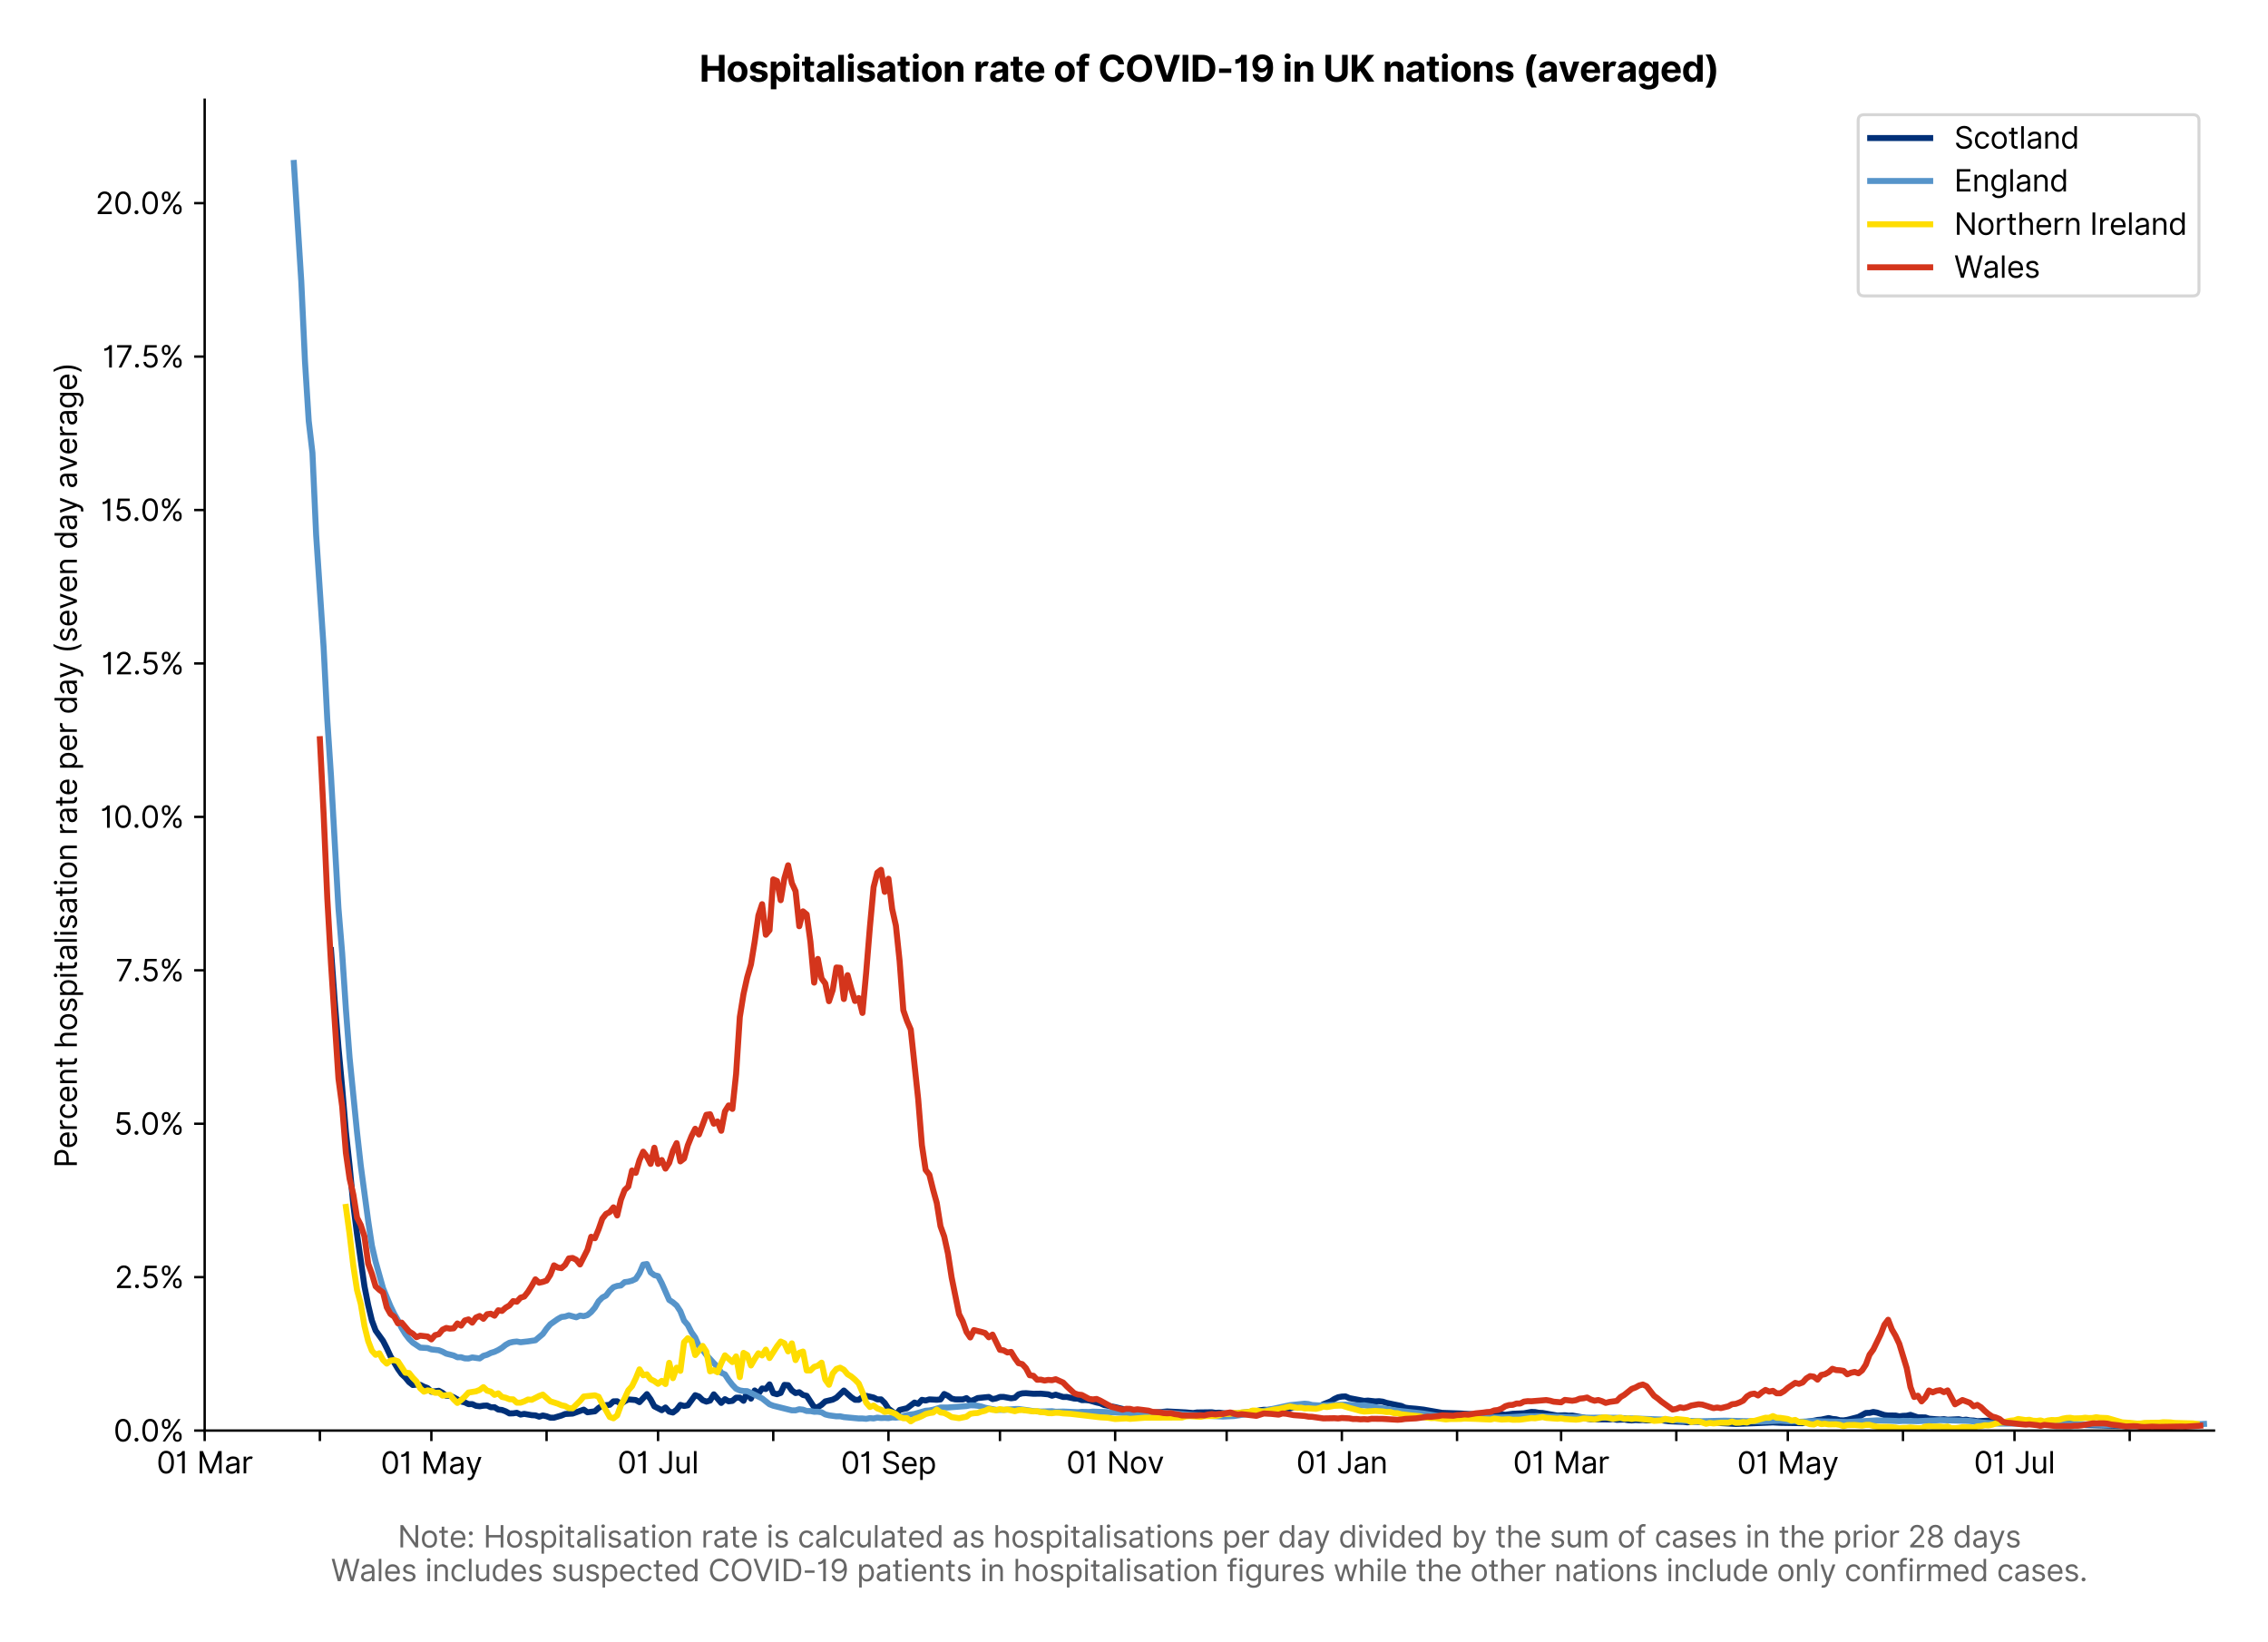 <?xml version="1.0" encoding="utf-8" standalone="no"?>
<!DOCTYPE svg PUBLIC "-//W3C//DTD SVG 1.1//EN"
  "http://www.w3.org/Graphics/SVG/1.1/DTD/svg11.dtd">
<svg version="1.1" viewBox="0 0 755.806 547.103" xmlns="http://www.w3.org/2000/svg" xmlns:xlink="http://www.w3.org/1999/xlink">
 <defs>
  <style type="text/css">*{stroke-linecap:butt;stroke-linejoin:round;}</style>
 </defs>
 <g id="figure_1">
  <g id="patch_1">
   <path d="M 0 547.103 
L 755.806 547.103 
L 755.806 0 
L 0 0 
z
" style="fill:#ffffff;"/>
  </g>
  <g id="axes_1">
   <g id="patch_2">
    <path d="M 68.206 476.745 
L 737.806 476.745 
L 737.806 33.225 
L 68.206 33.225 
z
" style="fill:#ffffff;"/>
   </g>
   <g id="matplotlib.axis_1">
    <g id="xtick_1">
     <g id="line2d_1">
      <defs>
       <path d="M 0 0 
L 0 3.5 
" id="m6df39b06b9" style="stroke:#000000;stroke-width:0.8;"/>
      </defs>
      <g>
       <use style="stroke:#000000;stroke-width:0.8;" x="68.206" xlink:href="#m6df39b06b9" y="476.745"/>
      </g>
     </g>
     <g id="text_1">
      <!-- 01 Mar -->
      <g transform="translate(52.17 491.018)scale(0.1 -0.1)">
       <defs>
        <path d="M 2000 -64 
Q 1230 -64 806 561 
Q 382 1186 382 2327 
Q 382 3459 809 4088 
Q 1236 4718 2000 4718 
Q 2764 4718 3191 4088 
Q 3618 3459 3618 2327 
Q 3618 1186 3194 561 
Q 2771 -64 2000 -64 
z
M 2000 436 
Q 2509 436 2791 927 
Q 3073 1418 3073 2327 
Q 3073 3234 2789 3730 
Q 2505 4227 2000 4227 
Q 1496 4227 1211 3730 
Q 927 3234 927 2327 
Q 927 1418 1210 927 
Q 1493 436 2000 436 
z
" id="Inter-Regular-30" transform="scale(0.016)"/>
        <path d="M 1973 4655 
L 1973 0 
L 1409 0 
L 1409 3836 
L 1373 3836 
Q 1341 3773 1209 3692 
Q 1077 3611 868 3551 
Q 659 3491 391 3491 
L 391 3964 
Q 661 3964 859 4061 
Q 1057 4159 1190 4291 
Q 1323 4423 1392 4529 
Q 1461 4636 1473 4655 
L 1973 4655 
z
" id="Inter-Regular-31" transform="scale(0.016)"/>
        <path id="Inter-Regular-20" transform="scale(0.016)"/>
        <path d="M 564 4655 
L 1236 4655 
L 2818 791 
L 2873 791 
L 4455 4655 
L 5127 4655 
L 5127 0 
L 4600 0 
L 4600 3536 
L 4555 3536 
L 3100 0 
L 2591 0 
L 1136 3536 
L 1091 3536 
L 1091 0 
L 564 0 
L 564 4655 
z
" id="Inter-Regular-4d" transform="scale(0.016)"/>
        <path d="M 1518 -82 
Q 1186 -82 916 44 
Q 646 170 486 410 
Q 327 650 327 991 
Q 327 1291 445 1478 
Q 564 1666 761 1773 
Q 959 1880 1199 1933 
Q 1439 1986 1682 2018 
Q 2000 2059 2199 2080 
Q 2398 2102 2490 2154 
Q 2582 2207 2582 2336 
L 2582 2355 
Q 2582 2691 2399 2877 
Q 2216 3064 1846 3064 
Q 1461 3064 1243 2895 
Q 1025 2727 936 2536 
L 427 2718 
Q 564 3036 792 3214 
Q 1021 3393 1292 3464 
Q 1564 3536 1827 3536 
Q 1996 3536 2215 3496 
Q 2434 3457 2640 3334 
Q 2846 3211 2982 2963 
Q 3118 2716 3118 2300 
L 3118 0 
L 2582 0 
L 2582 473 
L 2555 473 
Q 2500 359 2373 229 
Q 2246 100 2034 9 
Q 1823 -82 1518 -82 
z
M 1600 400 
Q 1918 400 2137 525 
Q 2357 650 2469 847 
Q 2582 1045 2582 1264 
L 2582 1755 
Q 2548 1714 2433 1681 
Q 2318 1648 2169 1624 
Q 2021 1600 1881 1583 
Q 1741 1566 1655 1555 
Q 1446 1527 1265 1467 
Q 1084 1407 974 1287 
Q 864 1168 864 964 
Q 864 684 1072 542 
Q 1280 400 1600 400 
z
" id="Inter-Regular-61" transform="scale(0.016)"/>
        <path d="M 491 0 
L 491 3491 
L 1009 3491 
L 1009 2964 
L 1046 2964 
Q 1139 3223 1389 3384 
Q 1639 3545 1955 3545 
Q 2100 3545 2209 3511 
Q 2318 3477 2400 3418 
L 2218 2964 
Q 2161 2993 2085 3010 
Q 2009 3027 1909 3027 
Q 1527 3027 1277 2794 
Q 1027 2561 1027 2209 
L 1027 0 
L 491 0 
z
" id="Inter-Regular-72" transform="scale(0.016)"/>
       </defs>
       <use xlink:href="#Inter-Regular-30"/>
       <use x="62.5" xlink:href="#Inter-Regular-31"/>
       <use x="106.676" xlink:href="#Inter-Regular-20"/>
       <use x="134.801" xlink:href="#Inter-Regular-4d"/>
       <use x="225.994" xlink:href="#Inter-Regular-61"/>
       <use x="282.386" xlink:href="#Inter-Regular-72"/>
      </g>
     </g>
    </g>
    <g id="xtick_2">
     <g id="line2d_2">
      <g>
       <use style="stroke:#000000;stroke-width:0.8;" x="106.598" xlink:href="#m6df39b06b9" y="476.745"/>
      </g>
     </g>
    </g>
    <g id="xtick_3">
     <g id="line2d_3">
      <g>
       <use style="stroke:#000000;stroke-width:0.8;" x="143.751" xlink:href="#m6df39b06b9" y="476.745"/>
      </g>
     </g>
     <g id="text_2">
      <!-- 01 May -->
      <g transform="translate(126.848 491.117)scale(0.1 -0.1)">
       <defs>
        <path d="M 818 -1355 
Q 682 -1355 575 -1333 
Q 468 -1311 427 -1291 
L 564 -818 
Q 857 -893 1053 -814 
Q 1250 -736 1391 -345 
L 1509 -18 
L 218 3491 
L 800 3491 
L 1764 709 
L 1800 709 
L 2764 3491 
L 3346 3491 
L 1846 -564 
Q 1550 -1355 818 -1355 
z
" id="Inter-Regular-79" transform="scale(0.016)"/>
       </defs>
       <use xlink:href="#Inter-Regular-30"/>
       <use x="62.5" xlink:href="#Inter-Regular-31"/>
       <use x="106.676" xlink:href="#Inter-Regular-20"/>
       <use x="134.801" xlink:href="#Inter-Regular-4d"/>
       <use x="225.994" xlink:href="#Inter-Regular-61"/>
       <use x="282.386" xlink:href="#Inter-Regular-79"/>
      </g>
     </g>
    </g>
    <g id="xtick_4">
     <g id="line2d_4">
      <g>
       <use style="stroke:#000000;stroke-width:0.8;" x="182.143" xlink:href="#m6df39b06b9" y="476.745"/>
      </g>
     </g>
    </g>
    <g id="xtick_5">
     <g id="line2d_5">
      <g>
       <use style="stroke:#000000;stroke-width:0.8;" x="219.296" xlink:href="#m6df39b06b9" y="476.745"/>
      </g>
     </g>
     <g id="text_3">
      <!-- 01 Jul -->
      <g transform="translate(205.752 491.018)scale(0.1 -0.1)">
       <defs>
        <path d="M 2346 4655 
L 2909 4655 
L 2909 1327 
Q 2909 657 2549 296 
Q 2189 -64 1582 -64 
Q 1200 -64 902 76 
Q 605 216 434 475 
Q 264 734 264 1091 
L 818 1091 
Q 818 795 1034 615 
Q 1250 436 1582 436 
Q 1948 436 2147 664 
Q 2346 893 2346 1327 
L 2346 4655 
z
" id="Inter-Regular-4a" transform="scale(0.016)"/>
        <path d="M 2691 1427 
L 2691 3491 
L 3227 3491 
L 3227 0 
L 2691 0 
L 2691 591 
L 2655 591 
Q 2532 325 2273 140 
Q 2014 -45 1618 -45 
Q 1127 -45 809 280 
Q 491 605 491 1273 
L 491 3491 
L 1027 3491 
L 1027 1309 
Q 1027 927 1242 700 
Q 1457 473 1791 473 
Q 1991 473 2199 575 
Q 2407 677 2549 888 
Q 2691 1100 2691 1427 
z
" id="Inter-Regular-75" transform="scale(0.016)"/>
        <path d="M 1027 4655 
L 1027 0 
L 491 0 
L 491 4655 
L 1027 4655 
z
" id="Inter-Regular-6c" transform="scale(0.016)"/>
       </defs>
       <use xlink:href="#Inter-Regular-30"/>
       <use x="62.5" xlink:href="#Inter-Regular-31"/>
       <use x="106.676" xlink:href="#Inter-Regular-20"/>
       <use x="134.801" xlink:href="#Inter-Regular-4a"/>
       <use x="189.063" xlink:href="#Inter-Regular-75"/>
       <use x="247.159" xlink:href="#Inter-Regular-6c"/>
      </g>
     </g>
    </g>
    <g id="xtick_6">
     <g id="line2d_6">
      <g>
       <use style="stroke:#000000;stroke-width:0.8;" x="257.687" xlink:href="#m6df39b06b9" y="476.745"/>
      </g>
     </g>
    </g>
    <g id="xtick_7">
     <g id="line2d_7">
      <g>
       <use style="stroke:#000000;stroke-width:0.8;" x="296.079" xlink:href="#m6df39b06b9" y="476.745"/>
      </g>
     </g>
     <g id="text_4">
      <!-- 01 Sep -->
      <g transform="translate(280.191 491.117)scale(0.1 -0.1)">
       <defs>
        <path d="M 3109 3491 
Q 3068 3836 2777 4027 
Q 2486 4218 2064 4218 
Q 1600 4218 1318 3999 
Q 1036 3780 1036 3445 
Q 1036 3195 1189 3042 
Q 1343 2889 1553 2803 
Q 1764 2718 1936 2673 
L 2409 2545 
Q 2591 2498 2815 2414 
Q 3039 2330 3244 2185 
Q 3450 2041 3584 1816 
Q 3718 1591 3718 1264 
Q 3718 886 3521 581 
Q 3325 277 2949 97 
Q 2573 -82 2036 -82 
Q 1286 -82 845 272 
Q 405 627 364 1200 
L 946 1200 
Q 968 936 1124 764 
Q 1280 593 1519 510 
Q 1759 427 2036 427 
Q 2359 427 2616 533 
Q 2873 639 3023 828 
Q 3173 1018 3173 1273 
Q 3173 1505 3043 1650 
Q 2914 1795 2702 1886 
Q 2491 1977 2246 2045 
L 1673 2209 
Q 1127 2366 809 2657 
Q 491 2948 491 3418 
Q 491 3809 703 4101 
Q 916 4393 1276 4555 
Q 1636 4718 2082 4718 
Q 2532 4718 2882 4558 
Q 3232 4398 3437 4120 
Q 3643 3843 3655 3491 
L 3109 3491 
z
" id="Inter-Regular-53" transform="scale(0.016)"/>
        <path d="M 1955 -73 
Q 1450 -73 1085 151 
Q 721 375 524 778 
Q 327 1182 327 1718 
Q 327 2255 524 2665 
Q 721 3075 1074 3305 
Q 1427 3536 1900 3536 
Q 2173 3536 2439 3445 
Q 2705 3355 2923 3151 
Q 3141 2948 3270 2614 
Q 3400 2280 3400 1791 
L 3400 1564 
L 866 1564 
Q 884 1005 1183 707 
Q 1482 409 1955 409 
Q 2271 409 2498 545 
Q 2725 682 2827 955 
L 3346 809 
Q 3223 414 2854 170 
Q 2486 -73 1955 -73 
z
M 866 2027 
L 2855 2027 
Q 2855 2470 2595 2762 
Q 2336 3055 1900 3055 
Q 1593 3055 1368 2911 
Q 1143 2768 1013 2533 
Q 884 2298 866 2027 
z
" id="Inter-Regular-65" transform="scale(0.016)"/>
        <path d="M 491 -1309 
L 491 3491 
L 1009 3491 
L 1009 2936 
L 1073 2936 
Q 1132 3027 1237 3169 
Q 1343 3311 1542 3423 
Q 1741 3536 2082 3536 
Q 2523 3536 2859 3315 
Q 3196 3095 3384 2690 
Q 3573 2286 3573 1736 
Q 3573 1182 3384 776 
Q 3196 370 2861 148 
Q 2527 -73 2091 -73 
Q 1755 -73 1552 39 
Q 1350 152 1241 296 
Q 1132 441 1073 536 
L 1027 536 
L 1027 -1309 
L 491 -1309 
z
M 1018 1745 
Q 1018 1152 1276 780 
Q 1534 409 2018 409 
Q 2355 409 2581 587 
Q 2807 766 2921 1069 
Q 3036 1373 3036 1745 
Q 3036 2114 2923 2410 
Q 2811 2707 2585 2881 
Q 2359 3055 2018 3055 
Q 1527 3055 1272 2693 
Q 1018 2332 1018 1745 
z
" id="Inter-Regular-70" transform="scale(0.016)"/>
       </defs>
       <use xlink:href="#Inter-Regular-30"/>
       <use x="62.5" xlink:href="#Inter-Regular-31"/>
       <use x="106.676" xlink:href="#Inter-Regular-20"/>
       <use x="134.801" xlink:href="#Inter-Regular-53"/>
       <use x="198.58" xlink:href="#Inter-Regular-65"/>
       <use x="256.818" xlink:href="#Inter-Regular-70"/>
      </g>
     </g>
    </g>
    <g id="xtick_8">
     <g id="line2d_8">
      <g>
       <use style="stroke:#000000;stroke-width:0.8;" x="333.232" xlink:href="#m6df39b06b9" y="476.745"/>
      </g>
     </g>
    </g>
    <g id="xtick_9">
     <g id="line2d_9">
      <g>
       <use style="stroke:#000000;stroke-width:0.8;" x="371.624" xlink:href="#m6df39b06b9" y="476.745"/>
      </g>
     </g>
     <g id="text_5">
      <!-- 01 Nov -->
      <g transform="translate(355.352 491.018)scale(0.1 -0.1)">
       <defs>
        <path d="M 4255 4655 
L 4255 0 
L 3709 0 
L 1173 3655 
L 1127 3655 
L 1127 0 
L 564 0 
L 564 4655 
L 1109 4655 
L 3655 991 
L 3700 991 
L 3700 4655 
L 4255 4655 
z
" id="Inter-Regular-4e" transform="scale(0.016)"/>
        <path d="M 1909 -73 
Q 1436 -73 1080 152 
Q 725 377 526 781 
Q 327 1186 327 1727 
Q 327 2273 526 2679 
Q 725 3086 1080 3311 
Q 1436 3536 1909 3536 
Q 2382 3536 2737 3311 
Q 3093 3086 3292 2679 
Q 3491 2273 3491 1727 
Q 3491 1186 3292 781 
Q 3093 377 2737 152 
Q 2382 -73 1909 -73 
z
M 1909 409 
Q 2268 409 2500 593 
Q 2732 777 2843 1077 
Q 2955 1377 2955 1727 
Q 2955 2077 2843 2379 
Q 2732 2682 2500 2868 
Q 2268 3055 1909 3055 
Q 1550 3055 1318 2868 
Q 1086 2682 975 2379 
Q 864 2077 864 1727 
Q 864 1377 975 1077 
Q 1086 777 1318 593 
Q 1550 409 1909 409 
z
" id="Inter-Regular-6f" transform="scale(0.016)"/>
        <path d="M 3346 3491 
L 2055 0 
L 1509 0 
L 218 3491 
L 800 3491 
L 1764 709 
L 1800 709 
L 2764 3491 
L 3346 3491 
z
" id="Inter-Regular-76" transform="scale(0.016)"/>
       </defs>
       <use xlink:href="#Inter-Regular-30"/>
       <use x="62.5" xlink:href="#Inter-Regular-31"/>
       <use x="106.676" xlink:href="#Inter-Regular-20"/>
       <use x="134.801" xlink:href="#Inter-Regular-4e"/>
       <use x="210.085" xlink:href="#Inter-Regular-6f"/>
       <use x="269.744" xlink:href="#Inter-Regular-76"/>
      </g>
     </g>
    </g>
    <g id="xtick_10">
     <g id="line2d_10">
      <g>
       <use style="stroke:#000000;stroke-width:0.8;" x="408.777" xlink:href="#m6df39b06b9" y="476.745"/>
      </g>
     </g>
    </g>
    <g id="xtick_11">
     <g id="line2d_11">
      <g>
       <use style="stroke:#000000;stroke-width:0.8;" x="447.168" xlink:href="#m6df39b06b9" y="476.745"/>
      </g>
     </g>
     <g id="text_6">
      <!-- 01 Jan -->
      <g transform="translate(431.969 491.018)scale(0.1 -0.1)">
       <defs>
        <path d="M 1027 2100 
L 1027 0 
L 491 0 
L 491 3491 
L 1009 3491 
L 1009 2945 
L 1055 2945 
Q 1177 3211 1427 3373 
Q 1677 3536 2073 3536 
Q 2602 3536 2928 3211 
Q 3255 2886 3255 2218 
L 3255 0 
L 2718 0 
L 2718 2182 
Q 2718 2593 2504 2824 
Q 2291 3055 1918 3055 
Q 1534 3055 1280 2806 
Q 1027 2557 1027 2100 
z
" id="Inter-Regular-6e" transform="scale(0.016)"/>
       </defs>
       <use xlink:href="#Inter-Regular-30"/>
       <use x="62.5" xlink:href="#Inter-Regular-31"/>
       <use x="106.676" xlink:href="#Inter-Regular-20"/>
       <use x="134.801" xlink:href="#Inter-Regular-4a"/>
       <use x="189.063" xlink:href="#Inter-Regular-61"/>
       <use x="245.455" xlink:href="#Inter-Regular-6e"/>
      </g>
     </g>
    </g>
    <g id="xtick_12">
     <g id="line2d_12">
      <g>
       <use style="stroke:#000000;stroke-width:0.8;" x="485.56" xlink:href="#m6df39b06b9" y="476.745"/>
      </g>
     </g>
    </g>
    <g id="xtick_13">
     <g id="line2d_13">
      <g>
       <use style="stroke:#000000;stroke-width:0.8;" x="520.236" xlink:href="#m6df39b06b9" y="476.745"/>
      </g>
     </g>
     <g id="text_7">
      <!-- 01 Mar -->
      <g transform="translate(504.199 491.018)scale(0.1 -0.1)">
       <use xlink:href="#Inter-Regular-30"/>
       <use x="62.5" xlink:href="#Inter-Regular-31"/>
       <use x="106.676" xlink:href="#Inter-Regular-20"/>
       <use x="134.801" xlink:href="#Inter-Regular-4d"/>
       <use x="225.994" xlink:href="#Inter-Regular-61"/>
       <use x="282.386" xlink:href="#Inter-Regular-72"/>
      </g>
     </g>
    </g>
    <g id="xtick_14">
     <g id="line2d_14">
      <g>
       <use style="stroke:#000000;stroke-width:0.8;" x="558.628" xlink:href="#m6df39b06b9" y="476.745"/>
      </g>
     </g>
    </g>
    <g id="xtick_15">
     <g id="line2d_15">
      <g>
       <use style="stroke:#000000;stroke-width:0.8;" x="595.781" xlink:href="#m6df39b06b9" y="476.745"/>
      </g>
     </g>
     <g id="text_8">
      <!-- 01 May -->
      <g transform="translate(578.878 491.117)scale(0.1 -0.1)">
       <use xlink:href="#Inter-Regular-30"/>
       <use x="62.5" xlink:href="#Inter-Regular-31"/>
       <use x="106.676" xlink:href="#Inter-Regular-20"/>
       <use x="134.801" xlink:href="#Inter-Regular-4d"/>
       <use x="225.994" xlink:href="#Inter-Regular-61"/>
       <use x="282.386" xlink:href="#Inter-Regular-79"/>
      </g>
     </g>
    </g>
    <g id="xtick_16">
     <g id="line2d_16">
      <g>
       <use style="stroke:#000000;stroke-width:0.8;" x="634.172" xlink:href="#m6df39b06b9" y="476.745"/>
      </g>
     </g>
    </g>
    <g id="xtick_17">
     <g id="line2d_17">
      <g>
       <use style="stroke:#000000;stroke-width:0.8;" x="671.326" xlink:href="#m6df39b06b9" y="476.745"/>
      </g>
     </g>
     <g id="text_9">
      <!-- 01 Jul -->
      <g transform="translate(657.782 491.018)scale(0.1 -0.1)">
       <use xlink:href="#Inter-Regular-30"/>
       <use x="62.5" xlink:href="#Inter-Regular-31"/>
       <use x="106.676" xlink:href="#Inter-Regular-20"/>
       <use x="134.801" xlink:href="#Inter-Regular-4a"/>
       <use x="189.063" xlink:href="#Inter-Regular-75"/>
       <use x="247.159" xlink:href="#Inter-Regular-6c"/>
      </g>
     </g>
    </g>
    <g id="xtick_18">
     <g id="line2d_18">
      <g>
       <use style="stroke:#000000;stroke-width:0.8;" x="709.717" xlink:href="#m6df39b06b9" y="476.745"/>
      </g>
     </g>
    </g>
    <g id="text_10">
     <!--  -->
     <g style="fill:#666666;" transform="translate(403.006 504.507)scale(0.1 -0.1)"/>
     <!-- Note: Hospitalisation rate is calculated as hospitalisations per day divided by the sum of cases in the prior 28 days -->
     <g style="fill:#666666;" transform="translate(132.541 515.69)scale(0.1 -0.1)">
      <defs>
       <path d="M 2009 3491 
L 2009 3036 
L 1264 3036 
L 1264 1000 
Q 1264 773 1331 660 
Q 1398 548 1503 510 
Q 1609 473 1727 473 
Q 1816 473 1873 483 
Q 1930 493 1964 500 
L 2073 18 
Q 2018 -2 1920 -23 
Q 1823 -45 1673 -45 
Q 1446 -45 1228 52 
Q 1011 150 869 350 
Q 727 550 727 855 
L 727 3036 
L 200 3036 
L 200 3491 
L 727 3491 
L 727 4327 
L 1264 4327 
L 1264 3491 
L 2009 3491 
z
" id="Inter-Regular-74" transform="scale(0.016)"/>
       <path d="M 882 -36 
Q 714 -36 593 84 
Q 473 205 473 373 
Q 473 541 593 661 
Q 714 782 882 782 
Q 1050 782 1170 661 
Q 1291 541 1291 373 
Q 1291 205 1170 84 
Q 1050 -36 882 -36 
z
M 882 2524 
Q 714 2524 593 2644 
Q 473 2765 473 2933 
Q 473 3101 593 3221 
Q 714 3342 882 3342 
Q 1050 3342 1170 3221 
Q 1291 3101 1291 2933 
Q 1291 2765 1170 2644 
Q 1050 2524 882 2524 
z
" id="Inter-Regular-3a" transform="scale(0.016)"/>
       <path d="M 564 0 
L 564 4655 
L 1127 4655 
L 1127 2582 
L 3609 2582 
L 3609 4655 
L 4173 4655 
L 4173 0 
L 3609 0 
L 3609 2082 
L 1127 2082 
L 1127 0 
L 564 0 
z
" id="Inter-Regular-48" transform="scale(0.016)"/>
       <path d="M 2964 2709 
L 2482 2573 
Q 2411 2755 2245 2914 
Q 2080 3073 1727 3073 
Q 1407 3073 1194 2926 
Q 982 2780 982 2555 
Q 982 2355 1127 2239 
Q 1273 2123 1582 2045 
L 2100 1918 
Q 3027 1691 3027 973 
Q 3027 673 2855 436 
Q 2684 200 2377 63 
Q 2071 -73 1664 -73 
Q 1130 -73 780 159 
Q 430 391 336 836 
L 846 964 
Q 989 400 1655 400 
Q 2030 400 2251 560 
Q 2473 720 2473 945 
Q 2473 1316 1955 1436 
L 1373 1573 
Q 893 1686 669 1926 
Q 446 2166 446 2527 
Q 446 2823 613 3050 
Q 780 3277 1069 3406 
Q 1359 3536 1727 3536 
Q 2246 3536 2542 3309 
Q 2839 3082 2964 2709 
z
" id="Inter-Regular-73" transform="scale(0.016)"/>
       <path d="M 491 0 
L 491 3491 
L 1027 3491 
L 1027 0 
L 491 0 
z
M 764 4073 
Q 607 4073 494 4179 
Q 382 4286 382 4436 
Q 382 4586 494 4693 
Q 607 4800 764 4800 
Q 921 4800 1033 4693 
Q 1146 4586 1146 4436 
Q 1146 4286 1033 4179 
Q 921 4073 764 4073 
z
" id="Inter-Regular-69" transform="scale(0.016)"/>
       <path d="M 1909 -73 
Q 1418 -73 1063 159 
Q 709 391 518 798 
Q 327 1205 327 1727 
Q 327 2259 524 2667 
Q 721 3075 1074 3305 
Q 1427 3536 1900 3536 
Q 2268 3536 2563 3400 
Q 2859 3264 3047 3018 
Q 3236 2773 3282 2445 
L 2746 2445 
Q 2684 2684 2474 2869 
Q 2264 3055 1909 3055 
Q 1439 3055 1151 2697 
Q 864 2339 864 1745 
Q 864 1139 1148 774 
Q 1432 409 1909 409 
Q 2223 409 2447 570 
Q 2671 732 2746 1018 
L 3282 1018 
Q 3236 709 3058 462 
Q 2880 216 2588 71 
Q 2296 -73 1909 -73 
z
" id="Inter-Regular-63" transform="scale(0.016)"/>
       <path d="M 1809 -73 
Q 1373 -73 1039 148 
Q 705 370 516 776 
Q 327 1182 327 1736 
Q 327 2286 516 2690 
Q 705 3095 1041 3315 
Q 1377 3536 1818 3536 
Q 2159 3536 2358 3423 
Q 2557 3311 2662 3169 
Q 2768 3027 2827 2936 
L 2873 2936 
L 2873 4655 
L 3409 4655 
L 3409 0 
L 2891 0 
L 2891 536 
L 2827 536 
Q 2768 441 2659 296 
Q 2550 152 2348 39 
Q 2146 -73 1809 -73 
z
M 1882 409 
Q 2366 409 2624 780 
Q 2882 1152 2882 1745 
Q 2882 2332 2627 2693 
Q 2373 3055 1882 3055 
Q 1541 3055 1315 2881 
Q 1089 2707 976 2410 
Q 864 2114 864 1745 
Q 864 1373 978 1069 
Q 1093 766 1319 587 
Q 1546 409 1882 409 
z
" id="Inter-Regular-64" transform="scale(0.016)"/>
       <path d="M 1027 2100 
L 1027 0 
L 491 0 
L 491 4655 
L 1027 4655 
L 1027 2945 
L 1073 2945 
Q 1196 3216 1442 3376 
Q 1689 3536 2100 3536 
Q 2636 3536 2963 3213 
Q 3291 2891 3291 2218 
L 3291 0 
L 2755 0 
L 2755 2182 
Q 2755 2598 2540 2826 
Q 2325 3055 1946 3055 
Q 1548 3055 1287 2806 
Q 1027 2557 1027 2100 
z
" id="Inter-Regular-68" transform="scale(0.016)"/>
       <path d="M 564 0 
L 564 4655 
L 1100 4655 
L 1100 2936 
L 1146 2936 
Q 1205 3027 1310 3169 
Q 1416 3311 1615 3423 
Q 1814 3536 2155 3536 
Q 2596 3536 2932 3315 
Q 3268 3095 3457 2690 
Q 3646 2286 3646 1736 
Q 3646 1182 3457 776 
Q 3268 370 2934 148 
Q 2600 -73 2164 -73 
Q 1827 -73 1625 39 
Q 1423 152 1314 296 
Q 1205 441 1146 536 
L 1082 536 
L 1082 0 
L 564 0 
z
M 1091 1745 
Q 1091 1152 1349 780 
Q 1607 409 2091 409 
Q 2427 409 2653 587 
Q 2880 766 2994 1069 
Q 3109 1373 3109 1745 
Q 3109 2114 2996 2410 
Q 2884 2707 2658 2881 
Q 2432 3055 2091 3055 
Q 1600 3055 1345 2693 
Q 1091 2332 1091 1745 
z
" id="Inter-Regular-62" transform="scale(0.016)"/>
       <path d="M 491 0 
L 491 3491 
L 1009 3491 
L 1009 2945 
L 1055 2945 
Q 1164 3225 1407 3380 
Q 1650 3536 1991 3536 
Q 2336 3536 2567 3380 
Q 2798 3225 2927 2945 
L 2964 2945 
Q 3098 3216 3366 3376 
Q 3634 3536 4009 3536 
Q 4477 3536 4775 3244 
Q 5073 2952 5073 2336 
L 5073 0 
L 4536 0 
L 4536 2336 
Q 4536 2723 4325 2889 
Q 4114 3055 3827 3055 
Q 3459 3055 3257 2833 
Q 3055 2611 3055 2273 
L 3055 0 
L 2509 0 
L 2509 2391 
Q 2509 2689 2316 2872 
Q 2123 3055 1818 3055 
Q 1609 3055 1428 2943 
Q 1248 2832 1137 2635 
Q 1027 2439 1027 2182 
L 1027 0 
L 491 0 
z
" id="Inter-Regular-6d" transform="scale(0.016)"/>
       <path d="M 2046 3491 
L 2046 3036 
L 1264 3036 
L 1264 0 
L 727 0 
L 727 3036 
L 164 3036 
L 164 3491 
L 727 3491 
L 727 3973 
Q 727 4273 868 4473 
Q 1009 4673 1234 4773 
Q 1459 4873 1709 4873 
Q 1907 4873 2032 4841 
Q 2157 4809 2218 4782 
L 2064 4318 
Q 2023 4332 1951 4352 
Q 1880 4373 1764 4373 
Q 1498 4373 1381 4239 
Q 1264 4105 1264 3845 
L 1264 3491 
L 2046 3491 
z
" id="Inter-Regular-66" transform="scale(0.016)"/>
       <path d="M 482 0 
L 482 409 
L 2018 2091 
Q 2289 2386 2464 2605 
Q 2639 2825 2724 3019 
Q 2809 3214 2809 3427 
Q 2809 3795 2553 4011 
Q 2298 4227 1918 4227 
Q 1514 4227 1275 3985 
Q 1036 3743 1036 3345 
L 500 3345 
Q 500 3755 688 4064 
Q 877 4373 1203 4545 
Q 1530 4718 1936 4718 
Q 2346 4718 2661 4545 
Q 2977 4373 3156 4079 
Q 3336 3786 3336 3427 
Q 3336 3170 3244 2926 
Q 3152 2682 2926 2383 
Q 2700 2084 2300 1655 
L 1255 536 
L 1255 500 
L 3418 500 
L 3418 0 
L 482 0 
z
" id="Inter-Regular-32" transform="scale(0.016)"/>
       <path d="M 1973 -64 
Q 1505 -64 1147 103 
Q 789 270 589 564 
Q 389 859 391 1236 
Q 389 1532 507 1783 
Q 625 2034 830 2203 
Q 1036 2373 1291 2418 
L 1291 2445 
Q 957 2532 759 2821 
Q 561 3111 564 3482 
Q 561 3836 743 4115 
Q 925 4395 1244 4556 
Q 1564 4718 1973 4718 
Q 2377 4718 2695 4556 
Q 3014 4395 3197 4115 
Q 3380 3836 3382 3482 
Q 3380 3111 3181 2821 
Q 2982 2532 2655 2445 
L 2655 2418 
Q 2907 2373 3109 2203 
Q 3311 2034 3431 1783 
Q 3552 1532 3555 1236 
Q 3552 859 3351 564 
Q 3150 270 2794 103 
Q 2439 -64 1973 -64 
z
M 1973 436 
Q 2446 436 2722 662 
Q 2998 889 3000 1264 
Q 2998 1527 2864 1729 
Q 2730 1932 2499 2048 
Q 2268 2164 1973 2164 
Q 1675 2164 1442 2048 
Q 1209 1932 1076 1729 
Q 943 1527 946 1264 
Q 943 889 1218 662 
Q 1493 436 1973 436 
z
M 1973 2645 
Q 2348 2645 2591 2864 
Q 2834 3084 2836 3445 
Q 2834 3800 2596 4013 
Q 2359 4227 1973 4227 
Q 1582 4227 1344 4013 
Q 1107 3800 1109 3445 
Q 1107 3084 1349 2864 
Q 1591 2645 1973 2645 
z
" id="Inter-Regular-38" transform="scale(0.016)"/>
      </defs>
      <use xlink:href="#Inter-Regular-4e"/>
      <use x="75.284" xlink:href="#Inter-Regular-6f"/>
      <use x="134.943" xlink:href="#Inter-Regular-74"/>
      <use x="171.307" xlink:href="#Inter-Regular-65"/>
      <use x="229.546" xlink:href="#Inter-Regular-3a"/>
      <use x="257.102" xlink:href="#Inter-Regular-20"/>
      <use x="285.227" xlink:href="#Inter-Regular-48"/>
      <use x="359.233" xlink:href="#Inter-Regular-6f"/>
      <use x="418.892" xlink:href="#Inter-Regular-73"/>
      <use x="471.165" xlink:href="#Inter-Regular-70"/>
      <use x="532.102" xlink:href="#Inter-Regular-69"/>
      <use x="555.824" xlink:href="#Inter-Regular-74"/>
      <use x="592.188" xlink:href="#Inter-Regular-61"/>
      <use x="648.58" xlink:href="#Inter-Regular-6c"/>
      <use x="672.301" xlink:href="#Inter-Regular-69"/>
      <use x="696.023" xlink:href="#Inter-Regular-73"/>
      <use x="748.296" xlink:href="#Inter-Regular-61"/>
      <use x="804.688" xlink:href="#Inter-Regular-74"/>
      <use x="841.051" xlink:href="#Inter-Regular-69"/>
      <use x="864.773" xlink:href="#Inter-Regular-6f"/>
      <use x="924.432" xlink:href="#Inter-Regular-6e"/>
      <use x="982.955" xlink:href="#Inter-Regular-20"/>
      <use x="1011.08" xlink:href="#Inter-Regular-72"/>
      <use x="1049.432" xlink:href="#Inter-Regular-61"/>
      <use x="1105.824" xlink:href="#Inter-Regular-74"/>
      <use x="1142.188" xlink:href="#Inter-Regular-65"/>
      <use x="1200.426" xlink:href="#Inter-Regular-20"/>
      <use x="1228.551" xlink:href="#Inter-Regular-69"/>
      <use x="1252.273" xlink:href="#Inter-Regular-73"/>
      <use x="1304.546" xlink:href="#Inter-Regular-20"/>
      <use x="1332.671" xlink:href="#Inter-Regular-63"/>
      <use x="1388.495" xlink:href="#Inter-Regular-61"/>
      <use x="1444.887" xlink:href="#Inter-Regular-6c"/>
      <use x="1468.608" xlink:href="#Inter-Regular-63"/>
      <use x="1524.432" xlink:href="#Inter-Regular-75"/>
      <use x="1582.529" xlink:href="#Inter-Regular-6c"/>
      <use x="1606.25" xlink:href="#Inter-Regular-61"/>
      <use x="1662.642" xlink:href="#Inter-Regular-74"/>
      <use x="1699.006" xlink:href="#Inter-Regular-65"/>
      <use x="1757.245" xlink:href="#Inter-Regular-64"/>
      <use x="1819.318" xlink:href="#Inter-Regular-20"/>
      <use x="1847.443" xlink:href="#Inter-Regular-61"/>
      <use x="1903.836" xlink:href="#Inter-Regular-73"/>
      <use x="1956.108" xlink:href="#Inter-Regular-20"/>
      <use x="1984.233" xlink:href="#Inter-Regular-68"/>
      <use x="2043.324" xlink:href="#Inter-Regular-6f"/>
      <use x="2102.983" xlink:href="#Inter-Regular-73"/>
      <use x="2155.256" xlink:href="#Inter-Regular-70"/>
      <use x="2216.194" xlink:href="#Inter-Regular-69"/>
      <use x="2239.915" xlink:href="#Inter-Regular-74"/>
      <use x="2276.279" xlink:href="#Inter-Regular-61"/>
      <use x="2332.671" xlink:href="#Inter-Regular-6c"/>
      <use x="2356.392" xlink:href="#Inter-Regular-69"/>
      <use x="2380.114" xlink:href="#Inter-Regular-73"/>
      <use x="2432.387" xlink:href="#Inter-Regular-61"/>
      <use x="2488.779" xlink:href="#Inter-Regular-74"/>
      <use x="2525.142" xlink:href="#Inter-Regular-69"/>
      <use x="2548.864" xlink:href="#Inter-Regular-6f"/>
      <use x="2608.523" xlink:href="#Inter-Regular-6e"/>
      <use x="2667.046" xlink:href="#Inter-Regular-73"/>
      <use x="2719.319" xlink:href="#Inter-Regular-20"/>
      <use x="2747.444" xlink:href="#Inter-Regular-70"/>
      <use x="2808.381" xlink:href="#Inter-Regular-65"/>
      <use x="2866.62" xlink:href="#Inter-Regular-72"/>
      <use x="2904.972" xlink:href="#Inter-Regular-20"/>
      <use x="2933.097" xlink:href="#Inter-Regular-64"/>
      <use x="2995.171" xlink:href="#Inter-Regular-61"/>
      <use x="3051.563" xlink:href="#Inter-Regular-79"/>
      <use x="3107.245" xlink:href="#Inter-Regular-20"/>
      <use x="3135.37" xlink:href="#Inter-Regular-64"/>
      <use x="3197.444" xlink:href="#Inter-Regular-69"/>
      <use x="3221.165" xlink:href="#Inter-Regular-76"/>
      <use x="3276.847" xlink:href="#Inter-Regular-69"/>
      <use x="3300.569" xlink:href="#Inter-Regular-64"/>
      <use x="3362.643" xlink:href="#Inter-Regular-65"/>
      <use x="3420.881" xlink:href="#Inter-Regular-64"/>
      <use x="3482.955" xlink:href="#Inter-Regular-20"/>
      <use x="3511.08" xlink:href="#Inter-Regular-62"/>
      <use x="3573.154" xlink:href="#Inter-Regular-79"/>
      <use x="3628.836" xlink:href="#Inter-Regular-20"/>
      <use x="3656.961" xlink:href="#Inter-Regular-74"/>
      <use x="3693.324" xlink:href="#Inter-Regular-68"/>
      <use x="3752.415" xlink:href="#Inter-Regular-65"/>
      <use x="3810.654" xlink:href="#Inter-Regular-20"/>
      <use x="3838.779" xlink:href="#Inter-Regular-73"/>
      <use x="3891.052" xlink:href="#Inter-Regular-75"/>
      <use x="3949.148" xlink:href="#Inter-Regular-6d"/>
      <use x="4036.08" xlink:href="#Inter-Regular-20"/>
      <use x="4064.205" xlink:href="#Inter-Regular-6f"/>
      <use x="4123.864" xlink:href="#Inter-Regular-66"/>
      <use x="4159.944" xlink:href="#Inter-Regular-20"/>
      <use x="4188.069" xlink:href="#Inter-Regular-63"/>
      <use x="4243.893" xlink:href="#Inter-Regular-61"/>
      <use x="4300.285" xlink:href="#Inter-Regular-73"/>
      <use x="4352.558" xlink:href="#Inter-Regular-65"/>
      <use x="4410.796" xlink:href="#Inter-Regular-73"/>
      <use x="4463.069" xlink:href="#Inter-Regular-20"/>
      <use x="4491.194" xlink:href="#Inter-Regular-69"/>
      <use x="4514.916" xlink:href="#Inter-Regular-6e"/>
      <use x="4573.438" xlink:href="#Inter-Regular-20"/>
      <use x="4601.563" xlink:href="#Inter-Regular-74"/>
      <use x="4637.927" xlink:href="#Inter-Regular-68"/>
      <use x="4697.018" xlink:href="#Inter-Regular-65"/>
      <use x="4755.256" xlink:href="#Inter-Regular-20"/>
      <use x="4783.381" xlink:href="#Inter-Regular-70"/>
      <use x="4844.319" xlink:href="#Inter-Regular-72"/>
      <use x="4882.671" xlink:href="#Inter-Regular-69"/>
      <use x="4906.393" xlink:href="#Inter-Regular-6f"/>
      <use x="4966.052" xlink:href="#Inter-Regular-72"/>
      <use x="5004.404" xlink:href="#Inter-Regular-20"/>
      <use x="5032.529" xlink:href="#Inter-Regular-32"/>
      <use x="5093.041" xlink:href="#Inter-Regular-38"/>
      <use x="5154.688" xlink:href="#Inter-Regular-20"/>
      <use x="5182.813" xlink:href="#Inter-Regular-64"/>
      <use x="5244.887" xlink:href="#Inter-Regular-61"/>
      <use x="5301.279" xlink:href="#Inter-Regular-79"/>
      <use x="5356.961" xlink:href="#Inter-Regular-73"/>
     </g>
     <!-- Wales includes suspected COVID-19 patients in hospitalisation figures while the other nations include only confirmed cases. -->
     <g style="fill:#666666;" transform="translate(110.316 526.944)scale(0.1 -0.1)">
      <defs>
       <path d="M 1409 0 
L 136 4655 
L 709 4655 
L 1682 864 
L 1727 864 
L 2718 4655 
L 3355 4655 
L 4346 864 
L 4391 864 
L 5364 4655 
L 5936 4655 
L 4664 0 
L 4082 0 
L 3055 3709 
L 3018 3709 
L 1991 0 
L 1409 0 
z
" id="Inter-Regular-57" transform="scale(0.016)"/>
       <path d="M 4309 3200 
L 3746 3200 
Q 3677 3523 3484 3743 
Q 3291 3964 3018 4077 
Q 2746 4191 2436 4191 
Q 2014 4191 1672 3977 
Q 1330 3764 1128 3348 
Q 927 2932 927 2327 
Q 927 1723 1128 1307 
Q 1330 891 1672 677 
Q 2014 464 2436 464 
Q 2746 464 3018 577 
Q 3291 691 3484 911 
Q 3677 1132 3746 1455 
L 4309 1455 
Q 4223 977 3957 637 
Q 3691 298 3298 117 
Q 2905 -64 2436 -64 
Q 1841 -64 1377 227 
Q 914 518 648 1054 
Q 382 1591 382 2327 
Q 382 3064 648 3600 
Q 914 4136 1377 4427 
Q 1841 4718 2436 4718 
Q 2905 4718 3298 4537 
Q 3691 4357 3957 4017 
Q 4223 3677 4309 3200 
z
" id="Inter-Regular-43" transform="scale(0.016)"/>
       <path d="M 4491 2327 
Q 4491 1591 4225 1054 
Q 3959 518 3495 227 
Q 3032 -64 2436 -64 
Q 1841 -64 1377 227 
Q 914 518 648 1054 
Q 382 1591 382 2327 
Q 382 3064 648 3600 
Q 914 4136 1377 4427 
Q 1841 4718 2436 4718 
Q 3032 4718 3495 4427 
Q 3959 4136 4225 3600 
Q 4491 3064 4491 2327 
z
M 3946 2327 
Q 3946 2932 3744 3348 
Q 3543 3764 3201 3977 
Q 2859 4191 2436 4191 
Q 2014 4191 1672 3977 
Q 1330 3764 1128 3348 
Q 927 2932 927 2327 
Q 927 1723 1128 1307 
Q 1330 891 1672 677 
Q 2014 464 2436 464 
Q 2859 464 3201 677 
Q 3543 891 3744 1307 
Q 3946 1723 3946 2327 
z
" id="Inter-Regular-4f" transform="scale(0.016)"/>
       <path d="M 755 4655 
L 2136 736 
L 2191 736 
L 3573 4655 
L 4164 4655 
L 2455 0 
L 1873 0 
L 164 4655 
L 755 4655 
z
" id="Inter-Regular-56" transform="scale(0.016)"/>
       <path d="M 1127 4655 
L 1127 0 
L 564 0 
L 564 4655 
L 1127 4655 
z
" id="Inter-Regular-49" transform="scale(0.016)"/>
       <path d="M 2000 0 
L 564 0 
L 564 4655 
L 2064 4655 
Q 2741 4655 3223 4376 
Q 3705 4098 3961 3578 
Q 4218 3059 4218 2336 
Q 4218 1609 3959 1085 
Q 3700 561 3204 280 
Q 2709 0 2000 0 
z
M 1127 500 
L 1964 500 
Q 2830 500 3251 992 
Q 3673 1484 3673 2336 
Q 3673 3182 3259 3668 
Q 2846 4155 2027 4155 
L 1127 4155 
L 1127 500 
z
" id="Inter-Regular-44" transform="scale(0.016)"/>
       <path d="M 2491 2245 
L 2491 1745 
L 455 1745 
L 455 2245 
L 2491 2245 
z
" id="Inter-Regular-2d" transform="scale(0.016)"/>
       <path d="M 1964 4727 
Q 2250 4725 2536 4618 
Q 2823 4511 3059 4263 
Q 3296 4016 3439 3590 
Q 3582 3164 3582 2518 
Q 3582 1277 3128 606 
Q 2675 -64 1891 -64 
Q 1305 -64 916 278 
Q 527 620 446 1173 
L 1000 1173 
Q 1075 852 1299 644 
Q 1523 436 1891 436 
Q 2430 436 2742 906 
Q 3055 1377 3055 2236 
L 3018 2236 
Q 2827 1950 2530 1784 
Q 2234 1618 1873 1618 
Q 1473 1618 1140 1817 
Q 807 2016 608 2365 
Q 409 2714 409 3164 
Q 409 3595 601 3952 
Q 793 4309 1142 4520 
Q 1491 4732 1964 4727 
z
M 1964 4227 
Q 1677 4227 1449 4084 
Q 1221 3941 1088 3700 
Q 955 3459 955 3164 
Q 955 2873 1083 2635 
Q 1211 2398 1435 2258 
Q 1659 2118 1946 2118 
Q 2232 2118 2465 2266 
Q 2698 2414 2835 2654 
Q 2973 2895 2973 3173 
Q 2973 3450 2842 3691 
Q 2711 3932 2483 4079 
Q 2255 4227 1964 4227 
z
" id="Inter-Regular-39" transform="scale(0.016)"/>
       <path d="M 1900 -1382 
Q 1316 -1382 976 -1169 
Q 636 -957 473 -682 
L 900 -382 
Q 973 -477 1084 -601 
Q 1196 -725 1390 -817 
Q 1584 -909 1900 -909 
Q 2323 -909 2598 -704 
Q 2873 -500 2873 -64 
L 2873 645 
L 2827 645 
Q 2768 550 2660 410 
Q 2552 270 2351 162 
Q 2150 55 1809 55 
Q 1386 55 1051 255 
Q 716 455 521 836 
Q 327 1218 327 1764 
Q 327 2300 516 2699 
Q 705 3098 1041 3317 
Q 1377 3536 1818 3536 
Q 2159 3536 2360 3423 
Q 2561 3311 2669 3169 
Q 2777 3027 2836 2936 
L 2891 2936 
L 2891 3491 
L 3409 3491 
L 3409 -100 
Q 3409 -550 3205 -833 
Q 3002 -1116 2660 -1249 
Q 2318 -1382 1900 -1382 
z
M 1882 536 
Q 2366 536 2624 864 
Q 2882 1193 2882 1773 
Q 2882 2339 2627 2697 
Q 2373 3055 1882 3055 
Q 1541 3055 1315 2882 
Q 1089 2709 976 2418 
Q 864 2127 864 1773 
Q 864 1227 1120 881 
Q 1377 536 1882 536 
z
" id="Inter-Regular-67" transform="scale(0.016)"/>
       <path d="M 1282 0 
L 218 3491 
L 782 3491 
L 1536 818 
L 1573 818 
L 2318 3491 
L 2891 3491 
L 3627 827 
L 3664 827 
L 4418 3491 
L 4982 3491 
L 3918 0 
L 3391 0 
L 2627 2682 
L 2573 2682 
L 1809 0 
L 1282 0 
z
" id="Inter-Regular-77" transform="scale(0.016)"/>
       <path d="M 882 -36 
Q 714 -36 593 84 
Q 473 205 473 373 
Q 473 541 593 661 
Q 714 782 882 782 
Q 1050 782 1170 661 
Q 1291 541 1291 373 
Q 1291 205 1170 84 
Q 1050 -36 882 -36 
z
" id="Inter-Regular-2e" transform="scale(0.016)"/>
      </defs>
      <use xlink:href="#Inter-Regular-57"/>
      <use x="94.886" xlink:href="#Inter-Regular-61"/>
      <use x="151.278" xlink:href="#Inter-Regular-6c"/>
      <use x="175" xlink:href="#Inter-Regular-65"/>
      <use x="233.239" xlink:href="#Inter-Regular-73"/>
      <use x="285.511" xlink:href="#Inter-Regular-20"/>
      <use x="313.636" xlink:href="#Inter-Regular-69"/>
      <use x="337.358" xlink:href="#Inter-Regular-6e"/>
      <use x="395.881" xlink:href="#Inter-Regular-63"/>
      <use x="451.705" xlink:href="#Inter-Regular-6c"/>
      <use x="475.426" xlink:href="#Inter-Regular-75"/>
      <use x="533.523" xlink:href="#Inter-Regular-64"/>
      <use x="595.597" xlink:href="#Inter-Regular-65"/>
      <use x="653.835" xlink:href="#Inter-Regular-73"/>
      <use x="706.108" xlink:href="#Inter-Regular-20"/>
      <use x="734.233" xlink:href="#Inter-Regular-73"/>
      <use x="786.506" xlink:href="#Inter-Regular-75"/>
      <use x="844.602" xlink:href="#Inter-Regular-73"/>
      <use x="896.875" xlink:href="#Inter-Regular-70"/>
      <use x="957.813" xlink:href="#Inter-Regular-65"/>
      <use x="1016.051" xlink:href="#Inter-Regular-63"/>
      <use x="1071.875" xlink:href="#Inter-Regular-74"/>
      <use x="1108.239" xlink:href="#Inter-Regular-65"/>
      <use x="1166.477" xlink:href="#Inter-Regular-64"/>
      <use x="1228.551" xlink:href="#Inter-Regular-20"/>
      <use x="1256.676" xlink:href="#Inter-Regular-43"/>
      <use x="1329.404" xlink:href="#Inter-Regular-4f"/>
      <use x="1405.54" xlink:href="#Inter-Regular-56"/>
      <use x="1473.154" xlink:href="#Inter-Regular-49"/>
      <use x="1499.574" xlink:href="#Inter-Regular-44"/>
      <use x="1571.449" xlink:href="#Inter-Regular-2d"/>
      <use x="1617.472" xlink:href="#Inter-Regular-31"/>
      <use x="1661.648" xlink:href="#Inter-Regular-39"/>
      <use x="1724.006" xlink:href="#Inter-Regular-20"/>
      <use x="1752.131" xlink:href="#Inter-Regular-70"/>
      <use x="1813.069" xlink:href="#Inter-Regular-61"/>
      <use x="1869.461" xlink:href="#Inter-Regular-74"/>
      <use x="1905.824" xlink:href="#Inter-Regular-69"/>
      <use x="1929.546" xlink:href="#Inter-Regular-65"/>
      <use x="1987.784" xlink:href="#Inter-Regular-6e"/>
      <use x="2046.307" xlink:href="#Inter-Regular-74"/>
      <use x="2082.671" xlink:href="#Inter-Regular-73"/>
      <use x="2134.944" xlink:href="#Inter-Regular-20"/>
      <use x="2163.069" xlink:href="#Inter-Regular-69"/>
      <use x="2186.79" xlink:href="#Inter-Regular-6e"/>
      <use x="2245.313" xlink:href="#Inter-Regular-20"/>
      <use x="2273.438" xlink:href="#Inter-Regular-68"/>
      <use x="2332.529" xlink:href="#Inter-Regular-6f"/>
      <use x="2392.188" xlink:href="#Inter-Regular-73"/>
      <use x="2444.461" xlink:href="#Inter-Regular-70"/>
      <use x="2505.398" xlink:href="#Inter-Regular-69"/>
      <use x="2529.12" xlink:href="#Inter-Regular-74"/>
      <use x="2565.483" xlink:href="#Inter-Regular-61"/>
      <use x="2621.875" xlink:href="#Inter-Regular-6c"/>
      <use x="2645.597" xlink:href="#Inter-Regular-69"/>
      <use x="2669.319" xlink:href="#Inter-Regular-73"/>
      <use x="2721.591" xlink:href="#Inter-Regular-61"/>
      <use x="2777.983" xlink:href="#Inter-Regular-74"/>
      <use x="2814.347" xlink:href="#Inter-Regular-69"/>
      <use x="2838.069" xlink:href="#Inter-Regular-6f"/>
      <use x="2897.728" xlink:href="#Inter-Regular-6e"/>
      <use x="2956.251" xlink:href="#Inter-Regular-20"/>
      <use x="2984.376" xlink:href="#Inter-Regular-66"/>
      <use x="3020.455" xlink:href="#Inter-Regular-69"/>
      <use x="3044.177" xlink:href="#Inter-Regular-67"/>
      <use x="3105.114" xlink:href="#Inter-Regular-75"/>
      <use x="3163.211" xlink:href="#Inter-Regular-72"/>
      <use x="3201.563" xlink:href="#Inter-Regular-65"/>
      <use x="3259.802" xlink:href="#Inter-Regular-73"/>
      <use x="3312.074" xlink:href="#Inter-Regular-20"/>
      <use x="3340.199" xlink:href="#Inter-Regular-77"/>
      <use x="3421.449" xlink:href="#Inter-Regular-68"/>
      <use x="3480.54" xlink:href="#Inter-Regular-69"/>
      <use x="3504.262" xlink:href="#Inter-Regular-6c"/>
      <use x="3527.984" xlink:href="#Inter-Regular-65"/>
      <use x="3586.222" xlink:href="#Inter-Regular-20"/>
      <use x="3614.347" xlink:href="#Inter-Regular-74"/>
      <use x="3650.711" xlink:href="#Inter-Regular-68"/>
      <use x="3709.802" xlink:href="#Inter-Regular-65"/>
      <use x="3768.04" xlink:href="#Inter-Regular-20"/>
      <use x="3796.165" xlink:href="#Inter-Regular-6f"/>
      <use x="3855.825" xlink:href="#Inter-Regular-74"/>
      <use x="3892.188" xlink:href="#Inter-Regular-68"/>
      <use x="3951.279" xlink:href="#Inter-Regular-65"/>
      <use x="4009.518" xlink:href="#Inter-Regular-72"/>
      <use x="4047.87" xlink:href="#Inter-Regular-20"/>
      <use x="4075.995" xlink:href="#Inter-Regular-6e"/>
      <use x="4134.518" xlink:href="#Inter-Regular-61"/>
      <use x="4190.91" xlink:href="#Inter-Regular-74"/>
      <use x="4227.273" xlink:href="#Inter-Regular-69"/>
      <use x="4250.995" xlink:href="#Inter-Regular-6f"/>
      <use x="4310.654" xlink:href="#Inter-Regular-6e"/>
      <use x="4369.177" xlink:href="#Inter-Regular-73"/>
      <use x="4421.45" xlink:href="#Inter-Regular-20"/>
      <use x="4449.575" xlink:href="#Inter-Regular-69"/>
      <use x="4473.296" xlink:href="#Inter-Regular-6e"/>
      <use x="4531.819" xlink:href="#Inter-Regular-63"/>
      <use x="4587.643" xlink:href="#Inter-Regular-6c"/>
      <use x="4611.364" xlink:href="#Inter-Regular-75"/>
      <use x="4669.461" xlink:href="#Inter-Regular-64"/>
      <use x="4731.535" xlink:href="#Inter-Regular-65"/>
      <use x="4789.774" xlink:href="#Inter-Regular-20"/>
      <use x="4817.899" xlink:href="#Inter-Regular-6f"/>
      <use x="4877.558" xlink:href="#Inter-Regular-6e"/>
      <use x="4936.08" xlink:href="#Inter-Regular-6c"/>
      <use x="4959.802" xlink:href="#Inter-Regular-79"/>
      <use x="5015.484" xlink:href="#Inter-Regular-20"/>
      <use x="5043.609" xlink:href="#Inter-Regular-63"/>
      <use x="5099.433" xlink:href="#Inter-Regular-6f"/>
      <use x="5159.092" xlink:href="#Inter-Regular-6e"/>
      <use x="5217.615" xlink:href="#Inter-Regular-66"/>
      <use x="5253.694" xlink:href="#Inter-Regular-69"/>
      <use x="5277.416" xlink:href="#Inter-Regular-72"/>
      <use x="5315.768" xlink:href="#Inter-Regular-6d"/>
      <use x="5402.7" xlink:href="#Inter-Regular-65"/>
      <use x="5460.938" xlink:href="#Inter-Regular-64"/>
      <use x="5523.012" xlink:href="#Inter-Regular-20"/>
      <use x="5551.137" xlink:href="#Inter-Regular-63"/>
      <use x="5606.961" xlink:href="#Inter-Regular-61"/>
      <use x="5663.353" xlink:href="#Inter-Regular-73"/>
      <use x="5715.626" xlink:href="#Inter-Regular-65"/>
      <use x="5773.865" xlink:href="#Inter-Regular-73"/>
      <use x="5826.137" xlink:href="#Inter-Regular-2e"/>
     </g>
    </g>
   </g>
   <g id="matplotlib.axis_2">
    <g id="ytick_1">
     <g id="line2d_19">
      <defs>
       <path d="M 0 0 
L -3.5 0 
" id="m6573ef92d5" style="stroke:#000000;stroke-width:0.8;"/>
      </defs>
      <g>
       <use style="stroke:#000000;stroke-width:0.8;" x="68.206" xlink:href="#m6573ef92d5" y="476.745"/>
      </g>
     </g>
     <g id="text_11">
      <!-- 0.0% -->
      <g transform="translate(37.825 480.382)scale(0.1 -0.1)">
       <defs>
        <path d="M 2855 873 
L 2855 1118 
Q 2855 1373 2960 1585 
Q 3066 1798 3269 1926 
Q 3473 2055 3764 2055 
Q 4059 2055 4259 1926 
Q 4459 1798 4561 1585 
Q 4664 1373 4664 1118 
L 4664 873 
Q 4664 618 4560 405 
Q 4457 193 4256 64 
Q 4055 -64 3764 -64 
Q 3468 -64 3266 64 
Q 3064 193 2959 405 
Q 2855 618 2855 873 
z
M 536 3536 
L 536 3782 
Q 536 4036 642 4248 
Q 748 4461 951 4589 
Q 1155 4718 1446 4718 
Q 1741 4718 1941 4589 
Q 2141 4461 2243 4248 
Q 2346 4036 2346 3782 
L 2346 3536 
Q 2346 3282 2242 3069 
Q 2139 2857 1937 2728 
Q 1736 2600 1446 2600 
Q 1150 2600 948 2728 
Q 746 2857 641 3069 
Q 536 3282 536 3536 
z
M 709 0 
L 3909 4655 
L 4427 4655 
L 1227 0 
L 709 0 
z
M 3318 1118 
L 3318 873 
Q 3318 661 3418 494 
Q 3518 327 3764 327 
Q 4002 327 4101 494 
Q 4200 661 4200 873 
L 4200 1118 
Q 4200 1330 4104 1497 
Q 4009 1664 3764 1664 
Q 3525 1664 3421 1497 
Q 3318 1330 3318 1118 
z
M 1000 3782 
L 1000 3536 
Q 1000 3325 1100 3158 
Q 1200 2991 1446 2991 
Q 1684 2991 1783 3158 
Q 1882 3325 1882 3536 
L 1882 3782 
Q 1882 3993 1786 4160 
Q 1691 4327 1446 4327 
Q 1207 4327 1103 4160 
Q 1000 3993 1000 3782 
z
" id="Inter-Regular-25" transform="scale(0.016)"/>
       </defs>
       <use xlink:href="#Inter-Regular-30"/>
       <use x="62.5" xlink:href="#Inter-Regular-2e"/>
       <use x="90.057" xlink:href="#Inter-Regular-30"/>
       <use x="152.557" xlink:href="#Inter-Regular-25"/>
      </g>
     </g>
    </g>
    <g id="ytick_2">
     <g id="line2d_20">
      <g>
       <use style="stroke:#000000;stroke-width:0.8;" x="68.206" xlink:href="#m6573ef92d5" y="425.615"/>
      </g>
     </g>
     <g id="text_12">
      <!-- 2.5% -->
      <g transform="translate(38.194 429.252)scale(0.1 -0.1)">
       <defs>
        <path d="M 1936 -64 
Q 1536 -64 1216 95 
Q 896 255 702 532 
Q 509 809 491 1164 
L 1036 1164 
Q 1068 848 1324 642 
Q 1580 436 1936 436 
Q 2223 436 2447 570 
Q 2671 705 2799 940 
Q 2927 1175 2927 1473 
Q 2927 1777 2794 2017 
Q 2661 2257 2429 2395 
Q 2198 2534 1900 2536 
Q 1686 2539 1461 2472 
Q 1236 2405 1091 2300 
L 564 2364 
L 846 4655 
L 3264 4655 
L 3264 4155 
L 1318 4155 
L 1155 2782 
L 1182 2782 
Q 1325 2895 1541 2970 
Q 1757 3045 1991 3045 
Q 2418 3045 2753 2842 
Q 3089 2639 3281 2286 
Q 3473 1934 3473 1482 
Q 3473 1036 3274 687 
Q 3075 339 2727 137 
Q 2380 -64 1936 -64 
z
" id="Inter-Regular-35" transform="scale(0.016)"/>
       </defs>
       <use xlink:href="#Inter-Regular-32"/>
       <use x="60.511" xlink:href="#Inter-Regular-2e"/>
       <use x="88.068" xlink:href="#Inter-Regular-35"/>
       <use x="148.864" xlink:href="#Inter-Regular-25"/>
      </g>
     </g>
    </g>
    <g id="ytick_3">
     <g id="line2d_21">
      <g>
       <use style="stroke:#000000;stroke-width:0.8;" x="68.206" xlink:href="#m6573ef92d5" y="374.486"/>
      </g>
     </g>
     <g id="text_13">
      <!-- 5.0% -->
      <g transform="translate(37.995 378.122)scale(0.1 -0.1)">
       <use xlink:href="#Inter-Regular-35"/>
       <use x="60.795" xlink:href="#Inter-Regular-2e"/>
       <use x="88.352" xlink:href="#Inter-Regular-30"/>
       <use x="150.852" xlink:href="#Inter-Regular-25"/>
      </g>
     </g>
    </g>
    <g id="ytick_4">
     <g id="line2d_22">
      <g>
       <use style="stroke:#000000;stroke-width:0.8;" x="68.206" xlink:href="#m6573ef92d5" y="323.356"/>
      </g>
     </g>
     <g id="text_14">
      <!-- 7.5% -->
      <g transform="translate(38.534 326.993)scale(0.1 -0.1)">
       <defs>
        <path d="M 627 0 
L 2709 4118 
L 2709 4155 
L 309 4155 
L 309 4655 
L 3291 4655 
L 3291 4127 
L 1218 0 
L 627 0 
z
" id="Inter-Regular-37" transform="scale(0.016)"/>
       </defs>
       <use xlink:href="#Inter-Regular-37"/>
       <use x="57.102" xlink:href="#Inter-Regular-2e"/>
       <use x="84.659" xlink:href="#Inter-Regular-35"/>
       <use x="145.455" xlink:href="#Inter-Regular-25"/>
      </g>
     </g>
    </g>
    <g id="ytick_5">
     <g id="line2d_23">
      <g>
       <use style="stroke:#000000;stroke-width:0.8;" x="68.206" xlink:href="#m6573ef92d5" y="272.226"/>
      </g>
     </g>
     <g id="text_15">
      <!-- 10.0% -->
      <g transform="translate(33.408 275.863)scale(0.1 -0.1)">
       <use xlink:href="#Inter-Regular-31"/>
       <use x="44.176" xlink:href="#Inter-Regular-30"/>
       <use x="106.676" xlink:href="#Inter-Regular-2e"/>
       <use x="134.233" xlink:href="#Inter-Regular-30"/>
       <use x="196.733" xlink:href="#Inter-Regular-25"/>
      </g>
     </g>
    </g>
    <g id="ytick_6">
     <g id="line2d_24">
      <g>
       <use style="stroke:#000000;stroke-width:0.8;" x="68.206" xlink:href="#m6573ef92d5" y="221.096"/>
      </g>
     </g>
     <g id="text_16">
      <!-- 12.5% -->
      <g transform="translate(33.777 224.733)scale(0.1 -0.1)">
       <use xlink:href="#Inter-Regular-31"/>
       <use x="44.176" xlink:href="#Inter-Regular-32"/>
       <use x="104.688" xlink:href="#Inter-Regular-2e"/>
       <use x="132.244" xlink:href="#Inter-Regular-35"/>
       <use x="193.04" xlink:href="#Inter-Regular-25"/>
      </g>
     </g>
    </g>
    <g id="ytick_7">
     <g id="line2d_25">
      <g>
       <use style="stroke:#000000;stroke-width:0.8;" x="68.206" xlink:href="#m6573ef92d5" y="169.967"/>
      </g>
     </g>
     <g id="text_17">
      <!-- 15.0% -->
      <g transform="translate(33.578 173.603)scale(0.1 -0.1)">
       <use xlink:href="#Inter-Regular-31"/>
       <use x="44.176" xlink:href="#Inter-Regular-35"/>
       <use x="104.972" xlink:href="#Inter-Regular-2e"/>
       <use x="132.528" xlink:href="#Inter-Regular-30"/>
       <use x="195.028" xlink:href="#Inter-Regular-25"/>
      </g>
     </g>
    </g>
    <g id="ytick_8">
     <g id="line2d_26">
      <g>
       <use style="stroke:#000000;stroke-width:0.8;" x="68.206" xlink:href="#m6573ef92d5" y="118.837"/>
      </g>
     </g>
     <g id="text_18">
      <!-- 17.5% -->
      <g transform="translate(34.117 122.474)scale(0.1 -0.1)">
       <use xlink:href="#Inter-Regular-31"/>
       <use x="44.176" xlink:href="#Inter-Regular-37"/>
       <use x="101.278" xlink:href="#Inter-Regular-2e"/>
       <use x="128.835" xlink:href="#Inter-Regular-35"/>
       <use x="189.631" xlink:href="#Inter-Regular-25"/>
      </g>
     </g>
    </g>
    <g id="ytick_9">
     <g id="line2d_27">
      <g>
       <use style="stroke:#000000;stroke-width:0.8;" x="68.206" xlink:href="#m6573ef92d5" y="67.707"/>
      </g>
     </g>
     <g id="text_19">
      <!-- 20.0% -->
      <g transform="translate(31.773 71.344)scale(0.1 -0.1)">
       <use xlink:href="#Inter-Regular-32"/>
       <use x="60.511" xlink:href="#Inter-Regular-30"/>
       <use x="123.011" xlink:href="#Inter-Regular-2e"/>
       <use x="150.568" xlink:href="#Inter-Regular-30"/>
       <use x="213.068" xlink:href="#Inter-Regular-25"/>
      </g>
     </g>
    </g>
    <g id="text_20">
     <!-- Percent hospitalisation rate per day (seven day average) -->
     <g transform="translate(25.614 389.163)rotate(-90)scale(0.1 -0.1)">
      <defs>
       <path d="M 564 0 
L 564 4655 
L 2136 4655 
Q 2684 4655 3033 4458 
Q 3382 4261 3550 3927 
Q 3718 3593 3718 3182 
Q 3718 2770 3551 2434 
Q 3384 2098 3036 1899 
Q 2689 1700 2146 1700 
L 1127 1700 
L 1127 0 
L 564 0 
z
M 1127 2200 
L 2127 2200 
Q 2689 2200 2926 2482 
Q 3164 2764 3164 3182 
Q 3164 3602 2925 3878 
Q 2686 4155 2118 4155 
L 1127 4155 
L 1127 2200 
z
" id="Inter-Regular-50" transform="scale(0.016)"/>
       <path d="M 682 1964 
Q 682 2823 906 3544 
Q 1130 4266 1546 4873 
L 2018 4873 
Q 1800 4573 1623 4095 
Q 1446 3618 1341 3061 
Q 1236 2505 1236 1964 
Q 1236 1423 1341 866 
Q 1446 309 1623 -168 
Q 1800 -645 2018 -945 
L 1546 -945 
Q 1130 -339 906 383 
Q 682 1105 682 1964 
z
" id="Inter-Regular-28" transform="scale(0.016)"/>
       <path d="M 1638 1940 
Q 1638 1081 1414 359 
Q 1191 -362 775 -969 
L 302 -969 
Q 520 -669 697 -191 
Q 875 286 979 842 
Q 1084 1399 1084 1940 
Q 1084 2481 979 3038 
Q 875 3595 697 4072 
Q 520 4549 302 4849 
L 775 4849 
Q 1191 4243 1414 3521 
Q 1638 2799 1638 1940 
z
" id="Inter-Regular-29" transform="scale(0.016)"/>
      </defs>
      <use xlink:href="#Inter-Regular-50"/>
      <use x="63.494" xlink:href="#Inter-Regular-65"/>
      <use x="121.733" xlink:href="#Inter-Regular-72"/>
      <use x="160.085" xlink:href="#Inter-Regular-63"/>
      <use x="215.909" xlink:href="#Inter-Regular-65"/>
      <use x="274.148" xlink:href="#Inter-Regular-6e"/>
      <use x="332.671" xlink:href="#Inter-Regular-74"/>
      <use x="369.034" xlink:href="#Inter-Regular-20"/>
      <use x="397.159" xlink:href="#Inter-Regular-68"/>
      <use x="456.25" xlink:href="#Inter-Regular-6f"/>
      <use x="515.909" xlink:href="#Inter-Regular-73"/>
      <use x="568.182" xlink:href="#Inter-Regular-70"/>
      <use x="629.119" xlink:href="#Inter-Regular-69"/>
      <use x="652.841" xlink:href="#Inter-Regular-74"/>
      <use x="689.205" xlink:href="#Inter-Regular-61"/>
      <use x="745.597" xlink:href="#Inter-Regular-6c"/>
      <use x="769.318" xlink:href="#Inter-Regular-69"/>
      <use x="793.04" xlink:href="#Inter-Regular-73"/>
      <use x="845.313" xlink:href="#Inter-Regular-61"/>
      <use x="901.705" xlink:href="#Inter-Regular-74"/>
      <use x="938.068" xlink:href="#Inter-Regular-69"/>
      <use x="961.79" xlink:href="#Inter-Regular-6f"/>
      <use x="1021.449" xlink:href="#Inter-Regular-6e"/>
      <use x="1079.972" xlink:href="#Inter-Regular-20"/>
      <use x="1108.097" xlink:href="#Inter-Regular-72"/>
      <use x="1146.449" xlink:href="#Inter-Regular-61"/>
      <use x="1202.841" xlink:href="#Inter-Regular-74"/>
      <use x="1239.205" xlink:href="#Inter-Regular-65"/>
      <use x="1297.443" xlink:href="#Inter-Regular-20"/>
      <use x="1325.568" xlink:href="#Inter-Regular-70"/>
      <use x="1386.506" xlink:href="#Inter-Regular-65"/>
      <use x="1444.745" xlink:href="#Inter-Regular-72"/>
      <use x="1483.097" xlink:href="#Inter-Regular-20"/>
      <use x="1511.222" xlink:href="#Inter-Regular-64"/>
      <use x="1573.296" xlink:href="#Inter-Regular-61"/>
      <use x="1629.688" xlink:href="#Inter-Regular-79"/>
      <use x="1685.37" xlink:href="#Inter-Regular-20"/>
      <use x="1713.495" xlink:href="#Inter-Regular-28"/>
      <use x="1749.716" xlink:href="#Inter-Regular-73"/>
      <use x="1801.989" xlink:href="#Inter-Regular-65"/>
      <use x="1860.228" xlink:href="#Inter-Regular-76"/>
      <use x="1915.909" xlink:href="#Inter-Regular-65"/>
      <use x="1974.148" xlink:href="#Inter-Regular-6e"/>
      <use x="2032.671" xlink:href="#Inter-Regular-20"/>
      <use x="2060.796" xlink:href="#Inter-Regular-64"/>
      <use x="2122.87" xlink:href="#Inter-Regular-61"/>
      <use x="2179.262" xlink:href="#Inter-Regular-79"/>
      <use x="2234.944" xlink:href="#Inter-Regular-20"/>
      <use x="2263.069" xlink:href="#Inter-Regular-61"/>
      <use x="2319.461" xlink:href="#Inter-Regular-76"/>
      <use x="2375.142" xlink:href="#Inter-Regular-65"/>
      <use x="2433.381" xlink:href="#Inter-Regular-72"/>
      <use x="2471.733" xlink:href="#Inter-Regular-61"/>
      <use x="2528.125" xlink:href="#Inter-Regular-67"/>
      <use x="2589.063" xlink:href="#Inter-Regular-65"/>
      <use x="2647.302" xlink:href="#Inter-Regular-29"/>
     </g>
    </g>
   </g>
   <g id="line2d_28">
    <path clip-path="url(#pda7ca94346)" d="M 110.313 316.648 
L 111.552 333.746 
L 112.79 349.068 
L 114.028 362.463 
L 115.267 377.205 
L 116.505 388.553 
L 117.744 401.526 
L 118.982 411.313 
L 121.459 428.662 
L 122.698 434.927 
L 123.936 440.091 
L 125.174 443.403 
L 127.651 446.856 
L 128.89 449.274 
L 130.128 451.969 
L 132.605 456.178 
L 133.843 457.916 
L 135.082 459.08 
L 136.32 460.584 
L 137.559 461.559 
L 138.797 461.439 
L 140.036 461.499 
L 141.274 462.134 
L 142.513 462.589 
L 143.751 463.788 
L 146.228 463.489 
L 147.466 464.161 
L 148.705 465.149 
L 149.943 465.139 
L 151.182 465.65 
L 153.658 467.062 
L 154.897 467.36 
L 156.135 467.939 
L 157.374 467.922 
L 158.612 468.491 
L 159.851 468.654 
L 161.089 468.453 
L 162.328 468.395 
L 163.566 468.98 
L 164.804 468.964 
L 166.043 469.743 
L 167.281 469.879 
L 168.52 470.341 
L 169.758 471.033 
L 170.997 471.004 
L 172.235 470.822 
L 173.473 471.412 
L 174.712 471.183 
L 177.189 471.613 
L 178.427 471.679 
L 179.666 472.114 
L 180.904 471.719 
L 182.143 471.981 
L 183.381 472.449 
L 184.619 472.453 
L 187.096 471.731 
L 188.335 471.227 
L 190.812 471.082 
L 194.527 469.767 
L 195.765 470.649 
L 198.242 470.327 
L 199.481 469.222 
L 200.719 468.423 
L 203.196 468.15 
L 204.434 467.003 
L 205.673 466.977 
L 206.911 467.877 
L 208.15 466.987 
L 209.388 466.358 
L 211.865 466.57 
L 213.103 467.266 
L 215.58 464.602 
L 216.819 466.35 
L 218.057 468.674 
L 220.534 469.954 
L 221.773 469.054 
L 223.011 470.427 
L 224.249 470.73 
L 225.488 469.797 
L 226.726 468.188 
L 227.965 468.553 
L 229.203 468.334 
L 231.68 464.949 
L 232.918 465.395 
L 234.157 466.609 
L 235.395 467.094 
L 236.634 466.736 
L 237.872 464.674 
L 240.349 467.528 
L 241.588 466.281 
L 242.826 466.992 
L 244.064 466.846 
L 245.303 465.782 
L 246.541 465.765 
L 247.78 466.812 
L 249.018 463.999 
L 250.257 466.093 
L 251.495 463.384 
L 252.734 464.425 
L 253.972 462.711 
L 255.21 462.895 
L 256.449 461.354 
L 257.687 464.285 
L 258.926 464.628 
L 260.164 464.193 
L 261.403 461.518 
L 262.641 461.612 
L 263.879 463.355 
L 265.118 464.242 
L 266.356 463.963 
L 267.595 464.877 
L 268.833 465.169 
L 271.31 468.956 
L 272.549 468.947 
L 273.787 468.157 
L 275.025 467.021 
L 277.502 466.43 
L 278.741 465.786 
L 281.218 463.401 
L 283.694 465.641 
L 284.933 466.48 
L 286.171 466.505 
L 287.41 465.547 
L 288.648 465.165 
L 291.125 465.735 
L 292.364 466.356 
L 293.602 466.344 
L 294.84 467.558 
L 296.079 469.465 
L 297.317 470.352 
L 298.556 471.476 
L 299.794 469.875 
L 302.271 469.292 
L 304.748 467.414 
L 305.986 467.83 
L 307.225 466.502 
L 308.463 466.735 
L 309.702 466.357 
L 312.179 466.479 
L 313.417 466.374 
L 314.655 464.559 
L 315.894 465.147 
L 317.132 466.09 
L 318.371 466.359 
L 320.848 466.363 
L 322.086 465.932 
L 323.324 466.932 
L 324.563 466.512 
L 325.801 465.909 
L 329.517 465.537 
L 330.755 466.262 
L 331.994 466.023 
L 333.232 465.539 
L 334.47 465.528 
L 336.947 465.985 
L 338.186 465.811 
L 339.424 464.681 
L 340.663 464.334 
L 341.901 464.275 
L 344.378 464.481 
L 346.855 464.443 
L 349.332 464.67 
L 350.57 465.133 
L 351.809 464.779 
L 354.285 465.549 
L 355.524 465.537 
L 358.001 466.068 
L 359.239 466.109 
L 360.478 466.592 
L 361.716 466.574 
L 362.954 466.685 
L 365.431 467.39 
L 366.67 467.664 
L 367.908 468.224 
L 371.624 468.931 
L 374.1 469.534 
L 377.816 470.091 
L 381.531 470.644 
L 384.008 470.808 
L 388.962 470.372 
L 395.154 470.686 
L 397.631 470.9 
L 398.869 470.711 
L 403.823 470.644 
L 405.061 470.833 
L 406.3 470.778 
L 408.777 471.071 
L 410.015 470.851 
L 411.254 471.047 
L 412.492 471.04 
L 413.73 470.783 
L 416.207 470.6 
L 417.446 470.273 
L 418.684 470.245 
L 419.923 469.973 
L 421.161 469.819 
L 422.4 469.848 
L 424.876 469.639 
L 426.115 469.799 
L 428.592 469.401 
L 429.83 469.368 
L 431.069 468.983 
L 432.307 468.917 
L 434.784 468.456 
L 438.499 468.842 
L 439.738 468.762 
L 440.976 467.992 
L 443.453 467.006 
L 444.691 466.198 
L 445.93 465.638 
L 447.168 465.413 
L 448.407 465.363 
L 449.645 465.926 
L 454.599 466.863 
L 455.837 466.756 
L 458.314 467.023 
L 459.553 466.948 
L 460.791 467.106 
L 462.03 467.506 
L 464.506 468.03 
L 466.983 468.531 
L 468.222 469.079 
L 469.46 469.269 
L 471.937 469.472 
L 474.414 469.762 
L 476.891 470.197 
L 480.606 470.837 
L 486.798 471.048 
L 490.514 471.28 
L 491.752 471.304 
L 492.99 471.2 
L 494.229 471.329 
L 495.467 471.277 
L 497.944 471.324 
L 500.421 471.346 
L 501.66 471.48 
L 504.136 471.142 
L 507.852 470.988 
L 510.329 470.532 
L 511.567 470.585 
L 512.805 470.819 
L 514.044 470.879 
L 518.998 471.754 
L 521.475 471.644 
L 522.713 471.78 
L 523.951 471.742 
L 527.667 472.399 
L 528.905 472.791 
L 530.144 472.975 
L 536.336 473.045 
L 537.574 472.886 
L 538.813 473.164 
L 541.29 473.062 
L 542.528 473.278 
L 543.766 473.362 
L 545.005 473.228 
L 546.243 473.31 
L 547.482 473.217 
L 548.72 473.351 
L 551.197 473.299 
L 552.435 473.249 
L 553.674 473.317 
L 556.151 473.648 
L 559.866 473.804 
L 561.105 473.844 
L 562.343 474.005 
L 563.581 473.807 
L 571.012 473.847 
L 572.25 474.18 
L 578.443 474.547 
L 585.873 474.247 
L 590.827 474.026 
L 593.304 474.156 
L 600.735 474.285 
L 601.973 473.836 
L 604.45 473.459 
L 605.688 473.202 
L 606.927 473.097 
L 609.404 472.568 
L 610.642 472.874 
L 611.881 472.978 
L 613.119 473.314 
L 614.357 473.347 
L 615.596 473.172 
L 619.311 472.22 
L 621.788 470.866 
L 623.026 470.846 
L 624.265 470.542 
L 625.503 470.751 
L 627.98 471.569 
L 629.219 471.714 
L 631.696 471.732 
L 632.934 472.012 
L 634.172 471.84 
L 635.411 471.8 
L 636.649 471.505 
L 639.126 472.34 
L 641.603 472.356 
L 642.841 472.781 
L 645.318 472.973 
L 646.557 473.05 
L 647.795 472.939 
L 649.034 473.133 
L 652.749 472.954 
L 653.987 473.242 
L 655.226 473.104 
L 656.464 473.347 
L 657.703 473.398 
L 658.941 473.622 
L 662.656 473.441 
L 665.133 473.826 
L 666.372 473.994 
L 668.849 473.947 
L 673.802 474.102 
L 679.995 473.922 
L 687.425 474.136 
L 694.856 474.897 
L 699.81 475.028 
L 704.763 475.164 
L 708.479 475.192 
L 712.194 475.129 
L 713.432 475.226 
L 717.148 474.943 
L 719.625 474.955 
L 720.863 474.74 
L 722.101 474.673 
L 724.578 474.79 
L 727.055 474.704 
L 729.532 474.855 
L 729.532 474.855 
" style="fill:none;stroke:#003078;stroke-linecap:square;stroke-width:2;"/>
   </g>
   <g id="line2d_29">
    <path clip-path="url(#pda7ca94346)" d="M 97.929 54.309 
L 100.406 93.846 
L 101.644 120.594 
L 102.883 140.28 
L 104.121 150.883 
L 105.359 178.35 
L 107.836 215.547 
L 109.075 239.901 
L 110.313 258.731 
L 112.79 302.662 
L 114.028 317.61 
L 115.267 336.277 
L 116.505 352.541 
L 118.982 377.345 
L 120.221 388.425 
L 122.698 406.866 
L 123.936 415.1 
L 125.174 420.456 
L 127.651 429.31 
L 130.128 435.284 
L 131.367 437.845 
L 132.605 439.985 
L 133.843 442.572 
L 135.082 444.584 
L 136.32 446.206 
L 137.559 447.434 
L 140.036 449.095 
L 142.513 449.241 
L 143.751 449.697 
L 146.228 449.965 
L 147.466 450.447 
L 148.705 451.103 
L 151.182 451.722 
L 152.42 452.318 
L 153.658 452.292 
L 154.897 452.686 
L 156.135 452.729 
L 157.374 452.365 
L 159.851 452.704 
L 161.089 451.838 
L 162.328 451.477 
L 163.566 450.866 
L 164.804 450.488 
L 166.043 449.903 
L 167.281 449.147 
L 168.52 448.163 
L 169.758 447.478 
L 170.997 447.196 
L 172.235 447.066 
L 173.473 447.305 
L 175.95 447.025 
L 178.427 446.65 
L 180.904 444.548 
L 182.143 442.781 
L 183.381 441.33 
L 185.858 439.583 
L 187.096 438.889 
L 188.335 438.741 
L 189.573 438.325 
L 192.05 438.995 
L 193.288 438.419 
L 194.527 438.62 
L 195.765 438.259 
L 197.004 437.231 
L 198.242 435.786 
L 199.481 433.664 
L 200.719 432.413 
L 201.958 431.763 
L 203.196 430.153 
L 204.434 428.964 
L 205.673 428.542 
L 206.911 428.389 
L 208.15 427.284 
L 209.388 427.118 
L 210.627 426.792 
L 211.865 426.197 
L 213.103 424.307 
L 214.342 421.435 
L 215.58 421.239 
L 216.819 424.013 
L 218.057 424.95 
L 219.296 425.257 
L 220.534 427.62 
L 223.011 433.217 
L 224.249 434.008 
L 225.488 435.069 
L 226.726 436.97 
L 227.965 440.118 
L 229.203 441.553 
L 230.442 443.959 
L 231.68 445.733 
L 232.918 448.625 
L 234.157 449.884 
L 235.395 451.552 
L 237.872 454.256 
L 239.111 455.5 
L 240.349 457.466 
L 241.588 458.029 
L 242.826 459.918 
L 244.064 461.507 
L 245.303 462.81 
L 246.541 463.361 
L 247.78 463.56 
L 249.018 463.596 
L 253.972 466.038 
L 256.449 467.989 
L 257.687 468.47 
L 263.879 470.004 
L 265.118 470.009 
L 266.356 469.627 
L 267.595 469.777 
L 268.833 470.224 
L 270.072 470.237 
L 271.31 470.476 
L 272.549 470.462 
L 273.787 470.657 
L 275.025 471.364 
L 276.264 471.67 
L 278.741 472.003 
L 279.979 471.983 
L 281.218 472.253 
L 286.171 472.714 
L 287.41 472.712 
L 288.648 472.834 
L 289.887 472.591 
L 291.125 472.706 
L 292.364 472.433 
L 293.602 472.569 
L 294.84 472.508 
L 296.079 472.594 
L 297.317 472.359 
L 298.556 472.433 
L 299.794 472.268 
L 302.271 471.565 
L 304.748 471.202 
L 308.463 470.135 
L 309.702 470.034 
L 310.94 469.801 
L 313.417 469.061 
L 315.894 469.048 
L 322.086 468.583 
L 323.324 468.327 
L 324.563 468.342 
L 325.801 468.476 
L 327.04 468.735 
L 328.278 469.13 
L 331.994 469.847 
L 334.47 469.846 
L 338.186 469.572 
L 339.424 469.55 
L 343.139 470.061 
L 344.378 470.281 
L 346.855 470.401 
L 350.57 470.287 
L 351.809 470.476 
L 354.285 470.41 
L 359.239 470.603 
L 360.478 470.506 
L 362.954 470.55 
L 364.193 470.44 
L 370.385 470.621 
L 375.339 470.931 
L 377.816 471.052 
L 380.293 471.042 
L 382.769 470.888 
L 386.485 470.646 
L 390.2 470.904 
L 396.392 471.476 
L 407.538 472.078 
L 411.254 471.901 
L 417.446 470.951 
L 429.83 468.283 
L 434.784 467.775 
L 436.022 467.899 
L 437.261 468.231 
L 439.738 468.378 
L 448.407 468.094 
L 453.36 468.391 
L 454.599 468.312 
L 463.268 469.725 
L 465.745 470.134 
L 471.937 470.802 
L 474.414 471.084 
L 476.891 471.482 
L 479.368 471.882 
L 484.321 472.187 
L 486.798 472.189 
L 495.467 472.404 
L 499.183 472.385 
L 502.898 472.291 
L 507.852 471.979 
L 512.805 471.937 
L 530.144 472.463 
L 533.859 472.431 
L 536.336 472.48 
L 538.813 472.493 
L 541.29 472.611 
L 556.151 473.135 
L 557.389 473.192 
L 559.866 473.481 
L 567.297 473.631 
L 574.727 473.444 
L 587.112 473.724 
L 592.066 473.492 
L 593.304 473.452 
L 595.781 473.633 
L 598.258 473.631 
L 599.496 473.837 
L 604.45 473.596 
L 608.165 473.717 
L 611.881 473.784 
L 615.596 473.897 
L 625.503 473.345 
L 629.219 473.443 
L 632.934 473.591 
L 634.172 473.513 
L 639.126 473.608 
L 641.603 473.497 
L 644.08 473.397 
L 646.557 473.266 
L 655.226 473.498 
L 656.464 473.555 
L 660.18 474.043 
L 662.656 474.252 
L 666.372 474.422 
L 670.087 474.42 
L 676.279 474.405 
L 681.233 474.37 
L 689.902 474.528 
L 710.956 475.132 
L 714.671 475.192 
L 724.578 475.04 
L 733.247 474.591 
L 734.486 474.53 
L 734.486 474.53 
" style="fill:none;stroke:#5694ca;stroke-linecap:square;stroke-width:2;"/>
   </g>
   <g id="line2d_30">
    <path clip-path="url(#pda7ca94346)" d="M 115.267 402.209 
L 116.505 411.291 
L 117.744 421.809 
L 118.982 429.925 
L 120.221 434.489 
L 121.459 441.88 
L 122.698 446.914 
L 123.936 450.128 
L 125.174 451.504 
L 126.413 450.982 
L 127.651 453.24 
L 128.89 454.423 
L 130.128 453.41 
L 131.367 453.257 
L 132.605 453.665 
L 135.082 457.461 
L 136.32 457.563 
L 137.559 459.111 
L 138.797 460.395 
L 140.036 462.662 
L 141.274 463.769 
L 142.513 463.348 
L 143.751 463.572 
L 144.989 464.164 
L 146.228 464.126 
L 147.466 465.088 
L 149.943 464.855 
L 151.182 466.35 
L 152.42 467.534 
L 153.658 466.564 
L 154.897 465.417 
L 156.135 464.069 
L 158.612 463.673 
L 159.851 463.201 
L 161.089 462.27 
L 162.328 463.441 
L 163.566 463.765 
L 164.804 464.841 
L 166.043 464.332 
L 167.281 465.528 
L 168.52 465.797 
L 169.758 466.302 
L 170.997 466.336 
L 172.235 467.439 
L 173.473 467.44 
L 174.712 467.013 
L 175.95 466.398 
L 177.189 466.484 
L 179.666 465.219 
L 180.904 464.759 
L 183.381 466.99 
L 185.858 467.769 
L 187.096 468.309 
L 188.335 468.569 
L 189.573 469.282 
L 190.812 469.332 
L 193.288 466.867 
L 194.527 465.393 
L 198.242 464.994 
L 199.481 465.467 
L 200.719 467.848 
L 203.196 472.21 
L 204.434 472.652 
L 205.673 471.695 
L 206.911 468.325 
L 208.15 466.037 
L 209.388 463.313 
L 210.627 461.932 
L 211.865 459.376 
L 213.103 456.341 
L 214.342 458.32 
L 215.58 458.008 
L 216.819 459.65 
L 218.057 460.252 
L 219.296 461.159 
L 220.534 460.177 
L 221.773 461.236 
L 223.011 454.158 
L 224.249 459.283 
L 225.488 455.781 
L 226.726 456.84 
L 227.965 447.299 
L 229.203 445.969 
L 230.442 446.888 
L 231.68 451.573 
L 234.157 448.536 
L 235.395 450.428 
L 236.634 457.004 
L 237.872 456.615 
L 239.111 457.304 
L 240.349 454.311 
L 241.588 451.673 
L 244.064 453.912 
L 245.303 452.03 
L 246.541 458.935 
L 247.78 450.857 
L 249.018 451.565 
L 250.257 455.045 
L 251.495 452.902 
L 252.734 450.987 
L 253.972 451.712 
L 255.21 449.77 
L 256.449 452.57 
L 258.926 448.697 
L 260.164 447.072 
L 261.403 447.656 
L 262.641 450.355 
L 263.879 447.676 
L 265.118 453.26 
L 266.356 450.833 
L 267.595 450.412 
L 268.833 456.71 
L 270.072 456.724 
L 271.31 455.515 
L 272.549 455.131 
L 273.787 454.118 
L 275.025 459.749 
L 276.264 461.482 
L 277.502 457.69 
L 278.741 456.219 
L 279.979 455.792 
L 281.218 456.469 
L 282.456 457.976 
L 283.694 458.723 
L 284.933 459.786 
L 286.171 461.054 
L 287.41 463.968 
L 288.648 467.431 
L 289.887 468.876 
L 291.125 468.397 
L 292.364 469.357 
L 293.602 469.796 
L 294.84 470.528 
L 296.079 470.34 
L 297.317 470.697 
L 298.556 471.248 
L 299.794 472.207 
L 301.033 472.641 
L 302.271 472.626 
L 303.509 473.671 
L 304.748 472.842 
L 305.986 472.444 
L 307.225 471.913 
L 308.463 471.241 
L 309.702 470.912 
L 310.94 470.743 
L 312.179 469.755 
L 313.417 470.695 
L 314.655 470.867 
L 315.894 471.48 
L 317.132 472.24 
L 319.609 472.612 
L 322.086 472.113 
L 323.324 471.165 
L 324.563 470.955 
L 325.801 470.88 
L 327.04 470.433 
L 328.278 470.145 
L 329.517 469.53 
L 330.755 469.827 
L 331.994 469.986 
L 333.232 469.604 
L 334.47 469.868 
L 335.709 469.718 
L 338.186 470.285 
L 339.424 469.933 
L 340.663 469.887 
L 344.378 470.351 
L 345.616 470.262 
L 346.855 470.622 
L 348.093 470.643 
L 349.332 470.933 
L 350.57 470.959 
L 351.809 470.795 
L 353.047 470.836 
L 354.285 471.016 
L 356.762 471.164 
L 366.67 472.328 
L 369.147 472.463 
L 371.624 472.889 
L 375.339 472.676 
L 376.577 472.842 
L 381.531 472.459 
L 393.915 472.387 
L 395.154 472.023 
L 396.392 471.941 
L 400.108 472.17 
L 401.346 471.933 
L 405.061 471.855 
L 406.3 471.662 
L 407.538 471.216 
L 410.015 471.167 
L 411.254 470.868 
L 412.492 470.929 
L 413.73 470.705 
L 416.207 470.536 
L 417.446 470.071 
L 418.684 470.102 
L 421.161 470.437 
L 424.876 469.691 
L 426.115 469.571 
L 428.592 468.976 
L 429.83 468.699 
L 432.307 469.187 
L 433.545 469.102 
L 434.784 469.373 
L 436.022 469.324 
L 438.499 469.5 
L 439.738 469.234 
L 440.976 468.756 
L 442.215 468.907 
L 444.691 468.496 
L 447.168 468.413 
L 449.645 469.179 
L 452.122 469.836 
L 453.36 470.202 
L 454.599 470.399 
L 458.314 470.209 
L 460.791 470.356 
L 462.03 470.562 
L 463.268 470.541 
L 464.506 470.918 
L 465.745 470.966 
L 466.983 471.312 
L 470.699 471.738 
L 473.175 471.955 
L 474.414 472.299 
L 476.891 472.582 
L 478.129 472.542 
L 481.845 473.033 
L 483.083 472.892 
L 486.798 472.86 
L 488.037 472.726 
L 491.752 472.843 
L 496.706 473.07 
L 497.944 472.764 
L 500.421 473.078 
L 502.898 472.95 
L 504.136 473.147 
L 506.613 473.108 
L 510.329 472.584 
L 511.567 472.647 
L 514.044 472.236 
L 515.282 472.519 
L 518.998 472.798 
L 520.236 472.671 
L 521.475 472.899 
L 525.19 473.111 
L 526.428 472.987 
L 527.667 472.707 
L 530.144 472.901 
L 531.382 473.003 
L 533.859 472.424 
L 535.097 472.332 
L 537.574 472.834 
L 540.051 472.425 
L 541.29 472.823 
L 542.528 472.676 
L 543.766 472.896 
L 545.005 472.682 
L 549.959 473.214 
L 551.197 473.508 
L 553.674 473.334 
L 554.912 472.835 
L 557.389 473.325 
L 558.628 472.886 
L 562.343 473.275 
L 563.581 473.921 
L 564.82 473.709 
L 566.058 473.639 
L 568.535 474.482 
L 569.774 474.183 
L 571.012 474.37 
L 573.489 474.106 
L 575.966 474.113 
L 577.204 473.734 
L 578.443 474.145 
L 579.681 474.114 
L 580.92 473.9 
L 582.158 474.053 
L 583.396 473.558 
L 584.635 473.519 
L 588.35 472.463 
L 589.589 472.496 
L 590.827 471.915 
L 592.066 472.464 
L 593.304 472.511 
L 595.781 472.879 
L 597.019 473.417 
L 598.258 473.197 
L 599.496 473.955 
L 600.735 473.966 
L 601.973 474.192 
L 603.211 474.623 
L 604.45 474.726 
L 605.688 474.183 
L 606.927 474.6 
L 608.165 474.477 
L 609.404 474.679 
L 611.881 474.639 
L 613.119 474.84 
L 614.357 475.273 
L 615.596 474.918 
L 618.073 474.883 
L 620.55 475.089 
L 621.788 474.849 
L 623.026 474.843 
L 624.265 475.193 
L 625.503 475.424 
L 626.742 475.536 
L 629.219 475.521 
L 631.696 475.747 
L 632.934 475.989 
L 634.172 475.854 
L 635.411 475.847 
L 636.649 475.708 
L 639.126 475.958 
L 640.365 475.953 
L 641.603 475.417 
L 642.841 475.277 
L 644.08 475.405 
L 646.557 475.4 
L 647.795 475.541 
L 649.034 475.413 
L 650.272 475.95 
L 651.511 475.956 
L 652.749 475.834 
L 653.987 475.59 
L 656.464 475.631 
L 657.703 475.775 
L 658.941 475.327 
L 660.18 475.255 
L 661.418 474.973 
L 662.656 475.033 
L 663.895 474.784 
L 665.133 474.371 
L 666.372 474.105 
L 667.61 474.053 
L 668.849 473.678 
L 670.087 473.442 
L 671.326 473.324 
L 672.564 472.874 
L 675.041 473.265 
L 676.279 473.133 
L 677.518 473.473 
L 678.756 473.525 
L 679.995 473.35 
L 681.233 473.756 
L 682.471 473.388 
L 683.71 473.228 
L 684.948 473.279 
L 686.187 473.151 
L 687.425 472.767 
L 688.664 472.544 
L 689.902 472.48 
L 691.141 472.698 
L 693.617 472.639 
L 694.856 472.456 
L 696.094 472.58 
L 697.333 472.547 
L 698.571 472.288 
L 699.81 472.487 
L 702.286 472.584 
L 707.24 474.018 
L 709.717 474.169 
L 712.194 474.415 
L 713.432 474.389 
L 714.671 474.193 
L 718.386 474.137 
L 719.625 474.13 
L 720.863 473.964 
L 723.34 474.033 
L 724.578 474.196 
L 730.771 474.355 
L 732.009 474.512 
L 732.009 474.512 
" style="fill:none;stroke:#ffdd00;stroke-linecap:square;stroke-width:2;"/>
   </g>
   <g id="line2d_31">
    <path clip-path="url(#pda7ca94346)" d="M 106.598 246.34 
L 107.836 271.005 
L 109.075 299.401 
L 110.313 321.261 
L 112.79 359.44 
L 114.028 368.705 
L 115.267 384.197 
L 116.505 392.837 
L 117.744 398.084 
L 118.982 405.798 
L 120.221 408.229 
L 121.459 412.044 
L 122.698 421.142 
L 123.936 424.509 
L 125.174 428.674 
L 126.413 429.84 
L 127.651 430.725 
L 128.89 435.657 
L 130.128 437.882 
L 131.367 438.784 
L 132.605 441.002 
L 133.843 440.765 
L 136.32 443.705 
L 137.559 444.468 
L 138.797 445.614 
L 140.036 445.116 
L 142.513 445.407 
L 143.751 446.359 
L 144.989 444.938 
L 146.228 444.632 
L 147.466 443.126 
L 148.705 442.545 
L 149.943 442.772 
L 151.182 442.672 
L 152.42 441.051 
L 153.658 441.771 
L 154.897 440.058 
L 156.135 439.696 
L 157.374 440.775 
L 158.612 439.074 
L 159.851 438.551 
L 161.089 439.489 
L 162.328 437.976 
L 163.566 437.802 
L 164.804 438.458 
L 166.043 436.657 
L 167.281 436.876 
L 168.52 435.775 
L 169.758 435.059 
L 170.997 433.599 
L 172.235 433.799 
L 173.473 432.458 
L 174.712 432.073 
L 175.95 430.508 
L 177.189 428.533 
L 178.427 426.346 
L 179.666 427.47 
L 180.904 427.199 
L 182.143 426.767 
L 183.381 424.858 
L 184.619 421.679 
L 185.858 422.399 
L 187.096 422.611 
L 188.335 421.518 
L 189.573 419.371 
L 190.812 419.218 
L 192.05 419.83 
L 193.288 421.391 
L 195.765 416.495 
L 197.004 412.16 
L 198.242 412.649 
L 199.481 409.684 
L 200.719 406.155 
L 201.958 404.538 
L 203.196 403.92 
L 204.434 402.354 
L 205.673 405.061 
L 206.911 399.822 
L 208.15 396.604 
L 209.388 395.427 
L 210.627 390.072 
L 211.865 390.861 
L 213.103 386.637 
L 214.342 383.797 
L 215.58 385.442 
L 216.819 387.878 
L 218.057 382.482 
L 219.296 387.879 
L 220.534 386.581 
L 221.773 389.445 
L 223.011 387.527 
L 224.249 383.529 
L 225.488 380.947 
L 226.726 387.044 
L 227.965 386.087 
L 229.203 381.697 
L 230.442 378.625 
L 231.68 376.162 
L 232.918 378.086 
L 235.395 371.505 
L 236.634 371.331 
L 237.872 374.486 
L 239.111 373.736 
L 240.349 376.839 
L 241.588 370.379 
L 242.826 368.387 
L 244.064 369.556 
L 245.303 357.92 
L 246.541 338.931 
L 247.78 331.236 
L 249.018 325.646 
L 250.257 321.38 
L 251.495 313.825 
L 252.734 305.079 
L 253.972 301.317 
L 255.21 311.509 
L 256.449 309.982 
L 257.687 293.054 
L 258.926 293.601 
L 260.164 300 
L 261.403 292.658 
L 262.641 288.359 
L 263.879 294.269 
L 265.118 296.98 
L 266.356 308.673 
L 267.595 303.716 
L 268.833 304.741 
L 270.072 313.826 
L 271.31 327.464 
L 272.549 319.563 
L 273.787 326.076 
L 275.025 327.74 
L 276.264 333.655 
L 277.502 329.941 
L 278.741 322.417 
L 279.979 322.521 
L 281.218 332.925 
L 282.456 324.975 
L 283.694 329.525 
L 284.933 333.586 
L 286.171 332.603 
L 287.41 337.564 
L 288.648 324.163 
L 289.887 309.002 
L 291.125 295.643 
L 292.364 290.819 
L 293.602 289.865 
L 294.84 297.22 
L 296.079 292.841 
L 297.317 302.939 
L 298.556 308.478 
L 299.794 320.276 
L 301.033 336.674 
L 302.271 340.249 
L 303.509 343.105 
L 305.986 366.314 
L 307.225 381.62 
L 308.463 389.877 
L 309.702 391.455 
L 310.94 396.414 
L 312.179 400.894 
L 313.417 408.646 
L 314.655 412.071 
L 315.894 417.685 
L 317.132 425.722 
L 319.609 437.952 
L 320.848 440.385 
L 322.086 443.879 
L 323.324 445.717 
L 324.563 443.262 
L 327.04 443.865 
L 328.278 444.232 
L 329.517 445.66 
L 330.755 444.762 
L 333.232 449.842 
L 334.47 450.014 
L 335.709 450.717 
L 336.947 450.523 
L 338.186 452.566 
L 339.424 454.285 
L 340.663 454.599 
L 341.901 455.947 
L 343.139 458.303 
L 344.378 458.489 
L 345.616 459.806 
L 346.855 459.767 
L 348.093 460.077 
L 349.332 459.852 
L 350.57 459.962 
L 351.809 459.627 
L 354.285 460.743 
L 355.524 462.028 
L 358.001 464.307 
L 359.239 464.741 
L 360.478 464.868 
L 362.954 466.186 
L 364.193 466.362 
L 365.431 466.2 
L 366.67 466.762 
L 370.385 468.802 
L 374.1 469.786 
L 375.339 469.482 
L 376.577 469.509 
L 377.816 469.84 
L 379.054 469.651 
L 382.769 470.11 
L 384.008 470.506 
L 386.485 470.666 
L 387.723 470.907 
L 388.962 470.984 
L 390.2 470.931 
L 391.439 471.251 
L 392.677 471.398 
L 393.915 471.713 
L 396.392 471.733 
L 398.869 471.744 
L 400.108 471.646 
L 401.346 471.701 
L 402.584 471.395 
L 403.823 471.231 
L 405.061 471.352 
L 406.3 471.189 
L 407.538 471.215 
L 408.777 470.897 
L 410.015 470.703 
L 411.254 471.129 
L 412.492 471.42 
L 413.73 471.263 
L 418.684 471.837 
L 421.161 471.052 
L 423.638 471.182 
L 426.115 471.445 
L 427.353 471.043 
L 428.592 471.133 
L 431.069 471.596 
L 434.784 471.876 
L 436.022 472.106 
L 437.261 472.16 
L 440.976 472.683 
L 443.453 472.644 
L 444.691 472.618 
L 445.93 472.713 
L 447.168 472.551 
L 449.645 472.673 
L 450.884 472.891 
L 452.122 472.88 
L 453.36 472.997 
L 454.599 472.939 
L 455.837 473.027 
L 457.076 472.812 
L 460.791 472.851 
L 465.745 473.146 
L 466.983 473.061 
L 468.222 472.864 
L 471.937 472.667 
L 474.414 472.32 
L 475.652 472.113 
L 476.891 472.144 
L 479.368 471.902 
L 480.606 471.656 
L 484.321 471.798 
L 485.56 471.572 
L 486.798 471.531 
L 488.037 471.354 
L 489.275 471.444 
L 491.752 471.007 
L 494.229 470.763 
L 495.467 470.58 
L 496.706 470.517 
L 497.944 470.03 
L 499.183 469.889 
L 500.421 469.418 
L 501.66 468.614 
L 502.898 468.247 
L 504.136 468.175 
L 505.375 467.73 
L 506.613 467.735 
L 507.852 467.099 
L 509.09 466.937 
L 510.329 466.973 
L 515.282 466.576 
L 516.521 466.786 
L 517.759 467.12 
L 520.236 467.331 
L 521.475 466.521 
L 523.951 466.814 
L 525.19 466.622 
L 526.428 466.112 
L 527.667 465.986 
L 528.905 465.728 
L 530.144 466.407 
L 531.382 466.798 
L 532.62 466.556 
L 533.859 466.947 
L 535.097 467.522 
L 536.336 467.198 
L 538.813 466.856 
L 540.051 465.573 
L 541.29 464.843 
L 543.766 462.854 
L 545.005 462.395 
L 546.243 461.717 
L 547.482 461.399 
L 548.72 461.971 
L 551.197 465.153 
L 552.435 466.045 
L 553.674 467.092 
L 557.389 469.738 
L 558.628 469.523 
L 559.866 469.001 
L 561.105 469.232 
L 562.343 468.932 
L 563.581 468.402 
L 566.058 467.973 
L 567.297 468.086 
L 571.012 469.266 
L 572.25 469.06 
L 573.489 469.261 
L 575.966 468.652 
L 577.204 467.967 
L 578.443 467.837 
L 579.681 467.377 
L 580.92 466.765 
L 582.158 465.371 
L 583.396 464.622 
L 584.635 464.423 
L 585.873 465.048 
L 587.112 464.004 
L 588.35 463.2 
L 589.589 463.753 
L 590.827 463.503 
L 592.066 464.323 
L 593.304 464.31 
L 594.542 463.599 
L 595.781 462.509 
L 598.258 460.847 
L 599.496 461.169 
L 600.735 460.714 
L 601.973 459.348 
L 603.211 458.595 
L 604.45 458.78 
L 605.688 459.769 
L 606.927 458.212 
L 608.165 457.957 
L 609.404 457.275 
L 610.642 456.156 
L 611.881 456.577 
L 613.119 456.654 
L 614.357 456.856 
L 615.596 457.995 
L 616.834 457.477 
L 618.073 457.204 
L 619.311 457.65 
L 620.55 456.679 
L 621.788 454.761 
L 623.026 451.456 
L 624.265 449.754 
L 626.742 444.65 
L 627.98 441.471 
L 629.219 439.812 
L 630.457 443.021 
L 631.696 445.159 
L 632.934 447.824 
L 635.411 455.929 
L 636.649 462.235 
L 637.888 465.553 
L 639.126 465.123 
L 640.365 467.013 
L 641.603 465.693 
L 642.841 463.398 
L 644.08 463.994 
L 645.318 463.488 
L 646.557 463.287 
L 647.795 463.939 
L 649.034 463.361 
L 651.511 467.992 
L 653.987 466.562 
L 656.464 467.485 
L 657.703 468.652 
L 658.941 468.188 
L 660.18 468.973 
L 661.418 470.181 
L 662.656 471.219 
L 663.895 472.051 
L 665.133 472.386 
L 666.372 472.895 
L 667.61 473.933 
L 668.849 474.149 
L 670.087 474.216 
L 672.564 474.521 
L 675.041 474.761 
L 676.279 474.67 
L 678.756 474.93 
L 679.995 475.17 
L 681.233 474.854 
L 684.948 475.227 
L 689.902 475.269 
L 691.141 475.146 
L 692.379 475.146 
L 693.617 475.018 
L 697.333 474.365 
L 701.048 474.332 
L 702.286 474.448 
L 703.525 474.724 
L 706.002 474.994 
L 708.479 475.382 
L 710.956 475.27 
L 712.194 475.315 
L 713.432 475.509 
L 714.671 475.578 
L 717.148 475.428 
L 719.625 475.525 
L 727.055 475.397 
L 728.294 475.438 
L 730.771 475.284 
L 733.247 475.117 
L 733.247 475.117 
" style="fill:none;stroke:#d4351c;stroke-linecap:square;stroke-width:2;"/>
   </g>
   <g id="patch_3">
    <path d="M 68.206 476.745 
L 68.206 33.225 
" style="fill:none;stroke:#000000;stroke-linecap:square;stroke-linejoin:miter;stroke-width:0.8;"/>
   </g>
   <g id="patch_4">
    <path d="M 68.206 476.745 
L 737.806 476.745 
" style="fill:none;stroke:#000000;stroke-linecap:square;stroke-linejoin:miter;stroke-width:0.8;"/>
   </g>
   <g id="text_21">
    <!-- Hospitalisation rate of COVID-19 in UK nations (averaged) -->
    <g transform="translate(233.072 27.225)scale(0.12 -0.12)">
     <defs>
      <path d="M 405 0 
L 405 4655 
L 1389 4655 
L 1389 2734 
L 3386 2734 
L 3386 4655 
L 4368 4655 
L 4368 0 
L 3386 0 
L 3386 1923 
L 1389 1923 
L 1389 0 
L 405 0 
z
" id="Inter-Bold-48" transform="scale(0.016)"/>
      <path d="M 1964 -68 
Q 1434 -68 1049 158 
Q 664 384 455 789 
Q 246 1195 246 1732 
Q 246 2273 455 2678 
Q 664 3084 1049 3310 
Q 1434 3536 1964 3536 
Q 2493 3536 2878 3310 
Q 3264 3084 3473 2678 
Q 3682 2273 3682 1732 
Q 3682 1195 3473 789 
Q 3264 384 2878 158 
Q 2493 -68 1964 -68 
z
M 1968 682 
Q 2327 682 2512 982 
Q 2698 1282 2698 1739 
Q 2698 2195 2512 2496 
Q 2327 2798 1968 2798 
Q 1602 2798 1416 2496 
Q 1230 2195 1230 1739 
Q 1230 1282 1416 982 
Q 1602 682 1968 682 
z
" id="Inter-Bold-6f" transform="scale(0.016)"/>
      <path d="M 3291 2495 
L 2405 2441 
Q 2368 2609 2220 2729 
Q 2073 2850 1821 2850 
Q 1596 2850 1440 2755 
Q 1284 2661 1286 2505 
Q 1284 2380 1385 2293 
Q 1486 2207 1730 2155 
L 2361 2027 
Q 3368 1820 3371 1082 
Q 3371 739 3169 479 
Q 2968 220 2618 76 
Q 2268 -68 1816 -68 
Q 1123 -68 711 221 
Q 300 511 232 1011 
L 1184 1061 
Q 1230 848 1394 739 
Q 1559 630 1818 630 
Q 2073 630 2228 730 
Q 2384 830 2386 984 
Q 2380 1243 1939 1332 
L 1334 1452 
Q 321 1655 325 2450 
Q 323 2955 728 3245 
Q 1134 3536 1805 3536 
Q 2466 3536 2846 3256 
Q 3227 2977 3291 2495 
z
" id="Inter-Bold-73" transform="scale(0.016)"/>
      <path d="M 386 -1309 
L 386 3491 
L 1341 3491 
L 1341 2905 
L 1384 2905 
Q 1450 3048 1570 3193 
Q 1691 3339 1888 3437 
Q 2086 3536 2377 3536 
Q 2761 3536 3081 3337 
Q 3402 3139 3596 2740 
Q 3791 2341 3791 1741 
Q 3791 1157 3602 756 
Q 3414 355 3093 149 
Q 2773 -57 2375 -57 
Q 2093 -57 1896 36 
Q 1700 130 1576 272 
Q 1452 414 1384 559 
L 1355 559 
L 1355 -1309 
L 386 -1309 
z
M 1334 1745 
Q 1334 1280 1526 997 
Q 1718 714 2068 714 
Q 2425 714 2613 1001 
Q 2802 1289 2802 1745 
Q 2802 2200 2614 2483 
Q 2427 2766 2068 2766 
Q 1716 2766 1525 2490 
Q 1334 2214 1334 1745 
z
" id="Inter-Bold-70" transform="scale(0.016)"/>
      <path d="M 386 0 
L 386 3491 
L 1355 3491 
L 1355 0 
L 386 0 
z
M 876 3941 
Q 662 3941 507 4085 
Q 353 4230 353 4432 
Q 353 4634 507 4777 
Q 662 4920 876 4920 
Q 1092 4920 1246 4777 
Q 1401 4634 1401 4432 
Q 1401 4230 1246 4085 
Q 1092 3941 876 3941 
z
" id="Inter-Bold-69" transform="scale(0.016)"/>
      <path d="M 2243 3491 
L 2243 2764 
L 1586 2764 
L 1586 1073 
Q 1586 873 1677 802 
Q 1768 732 1914 732 
Q 1982 732 2050 744 
Q 2118 757 2155 764 
L 2307 43 
Q 2234 20 2102 -10 
Q 1971 -41 1782 -48 
Q 1255 -70 935 181 
Q 616 432 618 945 
L 618 2764 
L 141 2764 
L 141 3491 
L 618 3491 
L 618 4327 
L 1586 4327 
L 1586 3491 
L 2243 3491 
z
" id="Inter-Bold-74" transform="scale(0.016)"/>
      <path d="M 1382 -66 
Q 882 -66 552 195 
Q 223 457 223 975 
Q 223 1366 407 1588 
Q 591 1811 890 1914 
Q 1189 2018 1534 2050 
Q 1989 2095 2184 2145 
Q 2380 2195 2380 2364 
L 2380 2377 
Q 2380 2593 2244 2711 
Q 2109 2830 1861 2830 
Q 1600 2830 1445 2716 
Q 1291 2602 1241 2427 
L 346 2500 
Q 446 2977 842 3256 
Q 1239 3536 1866 3536 
Q 2255 3536 2593 3413 
Q 2932 3291 3140 3030 
Q 3348 2770 3348 2355 
L 3348 0 
L 2430 0 
L 2430 484 
L 2402 484 
Q 2275 241 2021 87 
Q 1768 -66 1382 -66 
z
M 1659 602 
Q 1977 602 2181 787 
Q 2386 973 2386 1248 
L 2386 1618 
Q 2330 1580 2210 1550 
Q 2091 1520 1956 1498 
Q 1821 1477 1714 1461 
Q 1459 1425 1303 1318 
Q 1148 1211 1148 1007 
Q 1148 807 1292 704 
Q 1436 602 1659 602 
z
" id="Inter-Bold-61" transform="scale(0.016)"/>
      <path d="M 1355 4655 
L 1355 0 
L 386 0 
L 386 4655 
L 1355 4655 
z
" id="Inter-Bold-6c" transform="scale(0.016)"/>
      <path d="M 1355 2018 
L 1355 0 
L 386 0 
L 386 3491 
L 1309 3491 
L 1309 2875 
L 1350 2875 
Q 1468 3180 1739 3358 
Q 2011 3536 2400 3536 
Q 2946 3536 3275 3185 
Q 3605 2834 3605 2223 
L 3605 0 
L 2636 0 
L 2636 2050 
Q 2639 2370 2473 2551 
Q 2307 2732 2016 2732 
Q 1723 2732 1540 2544 
Q 1357 2357 1355 2018 
z
" id="Inter-Bold-6e" transform="scale(0.016)"/>
      <path id="Inter-Bold-20" transform="scale(0.016)"/>
      <path d="M 386 0 
L 386 3491 
L 1325 3491 
L 1325 2882 
L 1361 2882 
Q 1457 3207 1681 3374 
Q 1905 3541 2200 3541 
Q 2341 3541 2461 3507 
Q 2582 3473 2677 3414 
L 2386 2614 
Q 2318 2648 2237 2671 
Q 2157 2695 2057 2695 
Q 1764 2695 1560 2495 
Q 1357 2295 1355 1975 
L 1355 0 
L 386 0 
z
" id="Inter-Bold-72" transform="scale(0.016)"/>
      <path d="M 1977 -68 
Q 1441 -68 1052 151 
Q 664 370 455 773 
Q 246 1177 246 1730 
Q 246 2268 455 2675 
Q 664 3082 1044 3309 
Q 1425 3536 1939 3536 
Q 2400 3536 2771 3340 
Q 3143 3145 3361 2751 
Q 3580 2357 3580 1764 
L 3580 1498 
L 1202 1498 
L 1202 1495 
Q 1202 1105 1416 880 
Q 1630 655 1993 655 
Q 2236 655 2413 757 
Q 2591 859 2664 1059 
L 3559 1000 
Q 3457 514 3041 223 
Q 2625 -68 1977 -68 
z
M 1202 2098 
L 2668 2098 
Q 2666 2409 2468 2611 
Q 2271 2814 1955 2814 
Q 1632 2814 1425 2604 
Q 1218 2395 1202 2098 
z
" id="Inter-Bold-65" transform="scale(0.016)"/>
      <path d="M 2296 3491 
L 2296 2764 
L 1602 2764 
L 1602 0 
L 634 0 
L 634 2764 
L 141 2764 
L 141 3491 
L 634 3491 
L 634 3743 
Q 634 4314 960 4593 
Q 1286 4873 1780 4873 
Q 2002 4873 2187 4839 
Q 2373 4805 2464 4777 
L 2293 4050 
Q 2236 4068 2152 4084 
Q 2068 4100 1982 4100 
Q 1768 4100 1685 4001 
Q 1602 3902 1602 3725 
L 1602 3491 
L 2296 3491 
z
" id="Inter-Bold-66" transform="scale(0.016)"/>
      <path d="M 4511 3025 
L 3516 3025 
Q 3459 3409 3188 3628 
Q 2918 3848 2514 3848 
Q 1973 3848 1647 3451 
Q 1321 3055 1321 2327 
Q 1321 1582 1649 1194 
Q 1977 807 2507 807 
Q 2900 807 3173 1012 
Q 3446 1218 3516 1591 
L 4511 1586 
Q 4459 1159 4207 782 
Q 3955 405 3522 170 
Q 3089 -64 2491 -64 
Q 1868 -64 1378 218 
Q 889 500 606 1034 
Q 323 1568 323 2327 
Q 323 3089 609 3623 
Q 896 4157 1386 4437 
Q 1877 4718 2491 4718 
Q 3030 4718 3463 4519 
Q 3896 4320 4172 3942 
Q 4448 3564 4511 3025 
z
" id="Inter-Bold-43" transform="scale(0.016)"/>
      <path d="M 4682 2327 
Q 4682 1566 4394 1032 
Q 4107 498 3614 217 
Q 3121 -64 2502 -64 
Q 1882 -64 1389 218 
Q 896 500 609 1035 
Q 323 1570 323 2327 
Q 323 3089 609 3623 
Q 896 4157 1389 4437 
Q 1882 4718 2502 4718 
Q 3121 4718 3614 4437 
Q 4107 4157 4394 3623 
Q 4682 3089 4682 2327 
z
M 3684 2327 
Q 3684 3068 3361 3458 
Q 3039 3848 2502 3848 
Q 1966 3848 1643 3458 
Q 1321 3068 1321 2327 
Q 1321 1589 1643 1198 
Q 1966 807 2502 807 
Q 3039 807 3361 1198 
Q 3684 1589 3684 2327 
z
" id="Inter-Bold-4f" transform="scale(0.016)"/>
      <path d="M 1246 4655 
L 2371 1118 
L 2414 1118 
L 3541 4655 
L 4632 4655 
L 3027 0 
L 1759 0 
L 152 4655 
L 1246 4655 
z
" id="Inter-Bold-56" transform="scale(0.016)"/>
      <path d="M 1389 4655 
L 1389 0 
L 405 0 
L 405 4655 
L 1389 4655 
z
" id="Inter-Bold-49" transform="scale(0.016)"/>
      <path d="M 2055 0 
L 405 0 
L 405 4655 
L 2068 4655 
Q 2771 4655 3278 4376 
Q 3786 4098 4059 3577 
Q 4332 3057 4332 2332 
Q 4332 1605 4058 1082 
Q 3784 559 3274 279 
Q 2764 0 2055 0 
z
M 1389 843 
L 2014 843 
Q 2671 843 3010 1197 
Q 3350 1552 3350 2332 
Q 3350 3107 3010 3459 
Q 2671 3811 2016 3811 
L 1389 3811 
L 1389 843 
z
" id="Inter-Bold-44" transform="scale(0.016)"/>
      <path d="M 2561 2295 
L 2561 1527 
L 439 1527 
L 439 2295 
L 2561 2295 
z
" id="Inter-Bold-2d" transform="scale(0.016)"/>
      <path d="M 2305 4655 
L 2305 0 
L 1323 0 
L 1323 3450 
L 1280 3450 
Q 1205 3334 961 3219 
Q 718 3105 332 3105 
L 332 3886 
Q 632 3886 857 4019 
Q 1082 4152 1209 4333 
Q 1336 4514 1341 4655 
L 2305 4655 
z
" id="Inter-Bold-31" transform="scale(0.016)"/>
      <path d="M 2061 4732 
Q 2421 4732 2753 4612 
Q 3086 4493 3348 4227 
Q 3611 3961 3766 3523 
Q 3921 3086 3921 2448 
Q 3921 1659 3686 1096 
Q 3452 534 3028 235 
Q 2605 -64 2027 -64 
Q 1561 -64 1204 117 
Q 848 298 631 610 
Q 414 923 368 1314 
L 1339 1314 
Q 1396 1059 1577 919 
Q 1759 780 2027 780 
Q 2482 780 2718 1176 
Q 2955 1573 2957 2264 
L 2925 2264 
Q 2771 1957 2453 1782 
Q 2136 1607 1752 1607 
Q 1341 1607 1016 1801 
Q 691 1995 506 2334 
Q 321 2673 323 3109 
Q 321 3582 539 3949 
Q 757 4316 1149 4525 
Q 1541 4734 2061 4732 
z
M 2068 3959 
Q 1725 3959 1500 3722 
Q 1275 3486 1277 3136 
Q 1275 2791 1496 2555 
Q 1718 2320 2059 2320 
Q 2284 2320 2465 2431 
Q 2646 2543 2751 2729 
Q 2857 2916 2859 3141 
Q 2857 3366 2753 3551 
Q 2650 3736 2473 3847 
Q 2296 3959 2068 3959 
z
" id="Inter-Bold-39" transform="scale(0.016)"/>
      <path d="M 3286 4655 
L 4264 4655 
L 4264 1577 
Q 4264 1050 4016 683 
Q 3768 316 3333 125 
Q 2898 -66 2334 -66 
Q 1771 -66 1334 125 
Q 898 316 651 683 
Q 405 1050 405 1577 
L 405 4655 
L 1389 4655 
L 1389 1611 
Q 1389 1239 1658 1025 
Q 1927 811 2334 811 
Q 2748 811 3017 1025 
Q 3286 1239 3286 1611 
L 3286 4655 
z
" id="Inter-Bold-55" transform="scale(0.016)"/>
      <path d="M 405 0 
L 405 4655 
L 1389 4655 
L 1389 2602 
L 1450 2602 
L 3125 4655 
L 4305 4655 
L 2577 2570 
L 4325 0 
L 3148 0 
L 1873 1914 
L 1389 1323 
L 1389 0 
L 405 0 
z
" id="Inter-Bold-4b" transform="scale(0.016)"/>
      <path d="M 600 1866 
Q 600 3543 1518 4741 
L 2443 4741 
Q 2207 4441 2017 3971 
Q 1827 3502 1717 2953 
Q 1607 2405 1607 1866 
Q 1607 1327 1717 778 
Q 1827 230 2017 -240 
Q 2207 -711 2443 -1011 
L 1518 -1011 
Q 600 186 600 1866 
z
" id="Inter-Bold-28" transform="scale(0.016)"/>
      <path d="M 3641 3491 
L 2421 0 
L 1330 0 
L 109 3491 
L 1132 3491 
L 1857 993 
L 1893 993 
L 2616 3491 
L 3641 3491 
z
" id="Inter-Bold-76" transform="scale(0.016)"/>
      <path d="M 1959 -1359 
Q 1255 -1359 852 -1082 
Q 450 -805 364 -409 
L 1259 -289 
Q 1318 -430 1489 -547 
Q 1661 -664 1982 -664 
Q 2298 -664 2503 -514 
Q 2709 -364 2709 -20 
L 2709 618 
L 2668 618 
Q 2573 402 2332 226 
Q 2091 50 1673 50 
Q 1280 50 958 234 
Q 636 418 446 795 
Q 257 1173 257 1752 
Q 257 2348 451 2743 
Q 646 3139 967 3337 
Q 1289 3536 1671 3536 
Q 1964 3536 2161 3437 
Q 2359 3339 2482 3193 
Q 2605 3048 2668 2905 
L 2705 2905 
L 2705 3491 
L 3666 3491 
L 3666 -34 
Q 3666 -468 3446 -763 
Q 3227 -1059 2843 -1209 
Q 2459 -1359 1959 -1359 
z
M 1980 777 
Q 2330 777 2522 1036 
Q 2714 1295 2714 1757 
Q 2714 2216 2523 2491 
Q 2332 2766 1980 2766 
Q 1621 2766 1433 2484 
Q 1246 2202 1246 1757 
Q 1246 1305 1434 1041 
Q 1623 777 1980 777 
z
" id="Inter-Bold-67" transform="scale(0.016)"/>
      <path d="M 1673 -57 
Q 1275 -57 954 149 
Q 634 355 445 756 
Q 257 1157 257 1741 
Q 257 2341 451 2740 
Q 646 3139 967 3337 
Q 1289 3536 1671 3536 
Q 1964 3536 2160 3437 
Q 2357 3339 2478 3193 
Q 2600 3048 2664 2905 
L 2693 2905 
L 2693 4655 
L 3659 4655 
L 3659 0 
L 2705 0 
L 2705 559 
L 2664 559 
Q 2598 414 2473 272 
Q 2348 130 2151 36 
Q 1955 -57 1673 -57 
z
M 1980 714 
Q 2330 714 2522 997 
Q 2714 1280 2714 1745 
Q 2714 2214 2523 2490 
Q 2332 2766 1980 2766 
Q 1621 2766 1433 2483 
Q 1246 2200 1246 1745 
Q 1246 1289 1434 1001 
Q 1623 714 1980 714 
z
" id="Inter-Bold-64" transform="scale(0.016)"/>
      <path d="M 2016 1846 
Q 2016 169 1098 -1029 
L 173 -1029 
Q 409 -729 599 -259 
Q 789 210 899 758 
Q 1009 1307 1009 1846 
Q 1009 2385 899 2933 
Q 789 3482 599 3952 
Q 409 4423 173 4723 
L 1098 4723 
Q 2016 3526 2016 1846 
z
" id="Inter-Bold-29" transform="scale(0.016)"/>
     </defs>
     <use xlink:href="#Inter-Bold-48"/>
     <use x="74.609" xlink:href="#Inter-Bold-6f"/>
     <use x="135.973" xlink:href="#Inter-Bold-73"/>
     <use x="192.152" xlink:href="#Inter-Bold-70"/>
     <use x="255.398" xlink:href="#Inter-Bold-69"/>
     <use x="282.599" xlink:href="#Inter-Bold-74"/>
     <use x="321.449" xlink:href="#Inter-Bold-61"/>
     <use x="379.475" xlink:href="#Inter-Bold-6c"/>
     <use x="406.676" xlink:href="#Inter-Bold-69"/>
     <use x="433.878" xlink:href="#Inter-Bold-73"/>
     <use x="490.057" xlink:href="#Inter-Bold-61"/>
     <use x="548.082" xlink:href="#Inter-Bold-74"/>
     <use x="586.932" xlink:href="#Inter-Bold-69"/>
     <use x="614.134" xlink:href="#Inter-Bold-6f"/>
     <use x="675.497" xlink:href="#Inter-Bold-6e"/>
     <use x="737.678" xlink:href="#Inter-Bold-20"/>
     <use x="760.867" xlink:href="#Inter-Bold-72"/>
     <use x="803.729" xlink:href="#Inter-Bold-61"/>
     <use x="861.754" xlink:href="#Inter-Bold-74"/>
     <use x="900.604" xlink:href="#Inter-Bold-65"/>
     <use x="960.369" xlink:href="#Inter-Bold-20"/>
     <use x="983.558" xlink:href="#Inter-Bold-6f"/>
     <use x="1044.922" xlink:href="#Inter-Bold-66"/>
     <use x="1083.985" xlink:href="#Inter-Bold-20"/>
     <use x="1107.173" xlink:href="#Inter-Bold-43"/>
     <use x="1182.387" xlink:href="#Inter-Bold-4f"/>
     <use x="1260.583" xlink:href="#Inter-Bold-56"/>
     <use x="1335.37" xlink:href="#Inter-Bold-49"/>
     <use x="1363.424" xlink:href="#Inter-Bold-44"/>
     <use x="1436.151" xlink:href="#Inter-Bold-2d"/>
     <use x="1483.026" xlink:href="#Inter-Bold-31"/>
     <use x="1530.434" xlink:href="#Inter-Bold-39"/>
     <use x="1596.449" xlink:href="#Inter-Bold-20"/>
     <use x="1619.638" xlink:href="#Inter-Bold-69"/>
     <use x="1646.84" xlink:href="#Inter-Bold-6e"/>
     <use x="1709.02" xlink:href="#Inter-Bold-20"/>
     <use x="1732.209" xlink:href="#Inter-Bold-55"/>
     <use x="1805.149" xlink:href="#Inter-Bold-4b"/>
     <use x="1874.113" xlink:href="#Inter-Bold-20"/>
     <use x="1897.301" xlink:href="#Inter-Bold-6e"/>
     <use x="1959.482" xlink:href="#Inter-Bold-61"/>
     <use x="2017.507" xlink:href="#Inter-Bold-74"/>
     <use x="2056.357" xlink:href="#Inter-Bold-69"/>
     <use x="2083.559" xlink:href="#Inter-Bold-6f"/>
     <use x="2144.922" xlink:href="#Inter-Bold-6e"/>
     <use x="2207.103" xlink:href="#Inter-Bold-73"/>
     <use x="2263.282" xlink:href="#Inter-Bold-20"/>
     <use x="2286.471" xlink:href="#Inter-Bold-28"/>
     <use x="2327.38" xlink:href="#Inter-Bold-61"/>
     <use x="2385.405" xlink:href="#Inter-Bold-76"/>
     <use x="2443.999" xlink:href="#Inter-Bold-65"/>
     <use x="2503.765" xlink:href="#Inter-Bold-72"/>
     <use x="2546.627" xlink:href="#Inter-Bold-61"/>
     <use x="2604.652" xlink:href="#Inter-Bold-67"/>
     <use x="2667.969" xlink:href="#Inter-Bold-65"/>
     <use x="2727.735" xlink:href="#Inter-Bold-64"/>
     <use x="2791.265" xlink:href="#Inter-Bold-29"/>
    </g>
   </g>
   <g id="legend_1">
    <g id="patch_5">
     <path d="M 621.233 98.614 
L 730.806 98.614 
Q 732.806 98.614 732.806 96.614 
L 732.806 40.225 
Q 732.806 38.225 730.806 38.225 
L 621.233 38.225 
Q 619.233 38.225 619.233 40.225 
L 619.233 96.614 
Q 619.233 98.614 621.233 98.614 
z
" style="fill:#ffffff;opacity:0.8;stroke:#cccccc;stroke-linejoin:miter;"/>
    </g>
    <g id="line2d_32">
     <path d="M 623.233 45.998 
L 643.233 45.998 
" style="fill:none;stroke:#003078;stroke-linecap:square;stroke-width:2;"/>
    </g>
    <g id="line2d_33"/>
    <g id="text_22">
     <!-- Scotland -->
     <g transform="translate(651.233 49.498)scale(0.1 -0.1)">
      <use xlink:href="#Inter-Regular-53"/>
      <use x="63.778" xlink:href="#Inter-Regular-63"/>
      <use x="119.602" xlink:href="#Inter-Regular-6f"/>
      <use x="179.261" xlink:href="#Inter-Regular-74"/>
      <use x="215.625" xlink:href="#Inter-Regular-6c"/>
      <use x="239.347" xlink:href="#Inter-Regular-61"/>
      <use x="295.739" xlink:href="#Inter-Regular-6e"/>
      <use x="354.261" xlink:href="#Inter-Regular-64"/>
     </g>
    </g>
    <g id="line2d_34">
     <path d="M 623.233 60.317 
L 643.233 60.317 
" style="fill:none;stroke:#5694ca;stroke-linecap:square;stroke-width:2;"/>
    </g>
    <g id="line2d_35"/>
    <g id="text_23">
     <!-- England -->
     <g transform="translate(651.233 63.817)scale(0.1 -0.1)">
      <defs>
       <path d="M 564 0 
L 564 4655 
L 3373 4655 
L 3373 4155 
L 1127 4155 
L 1127 2582 
L 3227 2582 
L 3227 2082 
L 1127 2082 
L 1127 500 
L 3409 500 
L 3409 0 
L 564 0 
z
" id="Inter-Regular-45" transform="scale(0.016)"/>
      </defs>
      <use xlink:href="#Inter-Regular-45"/>
      <use x="59.801" xlink:href="#Inter-Regular-6e"/>
      <use x="118.324" xlink:href="#Inter-Regular-67"/>
      <use x="179.261" xlink:href="#Inter-Regular-6c"/>
      <use x="202.983" xlink:href="#Inter-Regular-61"/>
      <use x="259.375" xlink:href="#Inter-Regular-6e"/>
      <use x="317.898" xlink:href="#Inter-Regular-64"/>
     </g>
    </g>
    <g id="line2d_36">
     <path d="M 623.233 74.75 
L 643.233 74.75 
" style="fill:none;stroke:#ffdd00;stroke-linecap:square;stroke-width:2;"/>
    </g>
    <g id="line2d_37"/>
    <g id="text_24">
     <!-- Northern Ireland -->
     <g transform="translate(651.233 78.25)scale(0.1 -0.1)">
      <use xlink:href="#Inter-Regular-4e"/>
      <use x="75.284" xlink:href="#Inter-Regular-6f"/>
      <use x="134.943" xlink:href="#Inter-Regular-72"/>
      <use x="173.295" xlink:href="#Inter-Regular-74"/>
      <use x="209.659" xlink:href="#Inter-Regular-68"/>
      <use x="268.75" xlink:href="#Inter-Regular-65"/>
      <use x="326.989" xlink:href="#Inter-Regular-72"/>
      <use x="365.341" xlink:href="#Inter-Regular-6e"/>
      <use x="423.864" xlink:href="#Inter-Regular-20"/>
      <use x="451.989" xlink:href="#Inter-Regular-49"/>
      <use x="478.409" xlink:href="#Inter-Regular-72"/>
      <use x="516.761" xlink:href="#Inter-Regular-65"/>
      <use x="575" xlink:href="#Inter-Regular-6c"/>
      <use x="598.722" xlink:href="#Inter-Regular-61"/>
      <use x="655.114" xlink:href="#Inter-Regular-6e"/>
      <use x="713.636" xlink:href="#Inter-Regular-64"/>
     </g>
    </g>
    <g id="line2d_38">
     <path d="M 623.233 89.069 
L 643.233 89.069 
" style="fill:none;stroke:#d4351c;stroke-linecap:square;stroke-width:2;"/>
    </g>
    <g id="line2d_39"/>
    <g id="text_25">
     <!-- Wales -->
     <g transform="translate(651.233 92.569)scale(0.1 -0.1)">
      <use xlink:href="#Inter-Regular-57"/>
      <use x="94.886" xlink:href="#Inter-Regular-61"/>
      <use x="151.278" xlink:href="#Inter-Regular-6c"/>
      <use x="175" xlink:href="#Inter-Regular-65"/>
      <use x="233.239" xlink:href="#Inter-Regular-73"/>
     </g>
    </g>
   </g>
  </g>
 </g>
 <defs>
  <clipPath id="pda7ca94346">
   <rect height="443.52" width="669.6" x="68.206" y="33.225"/>
  </clipPath>
 </defs>
</svg>
